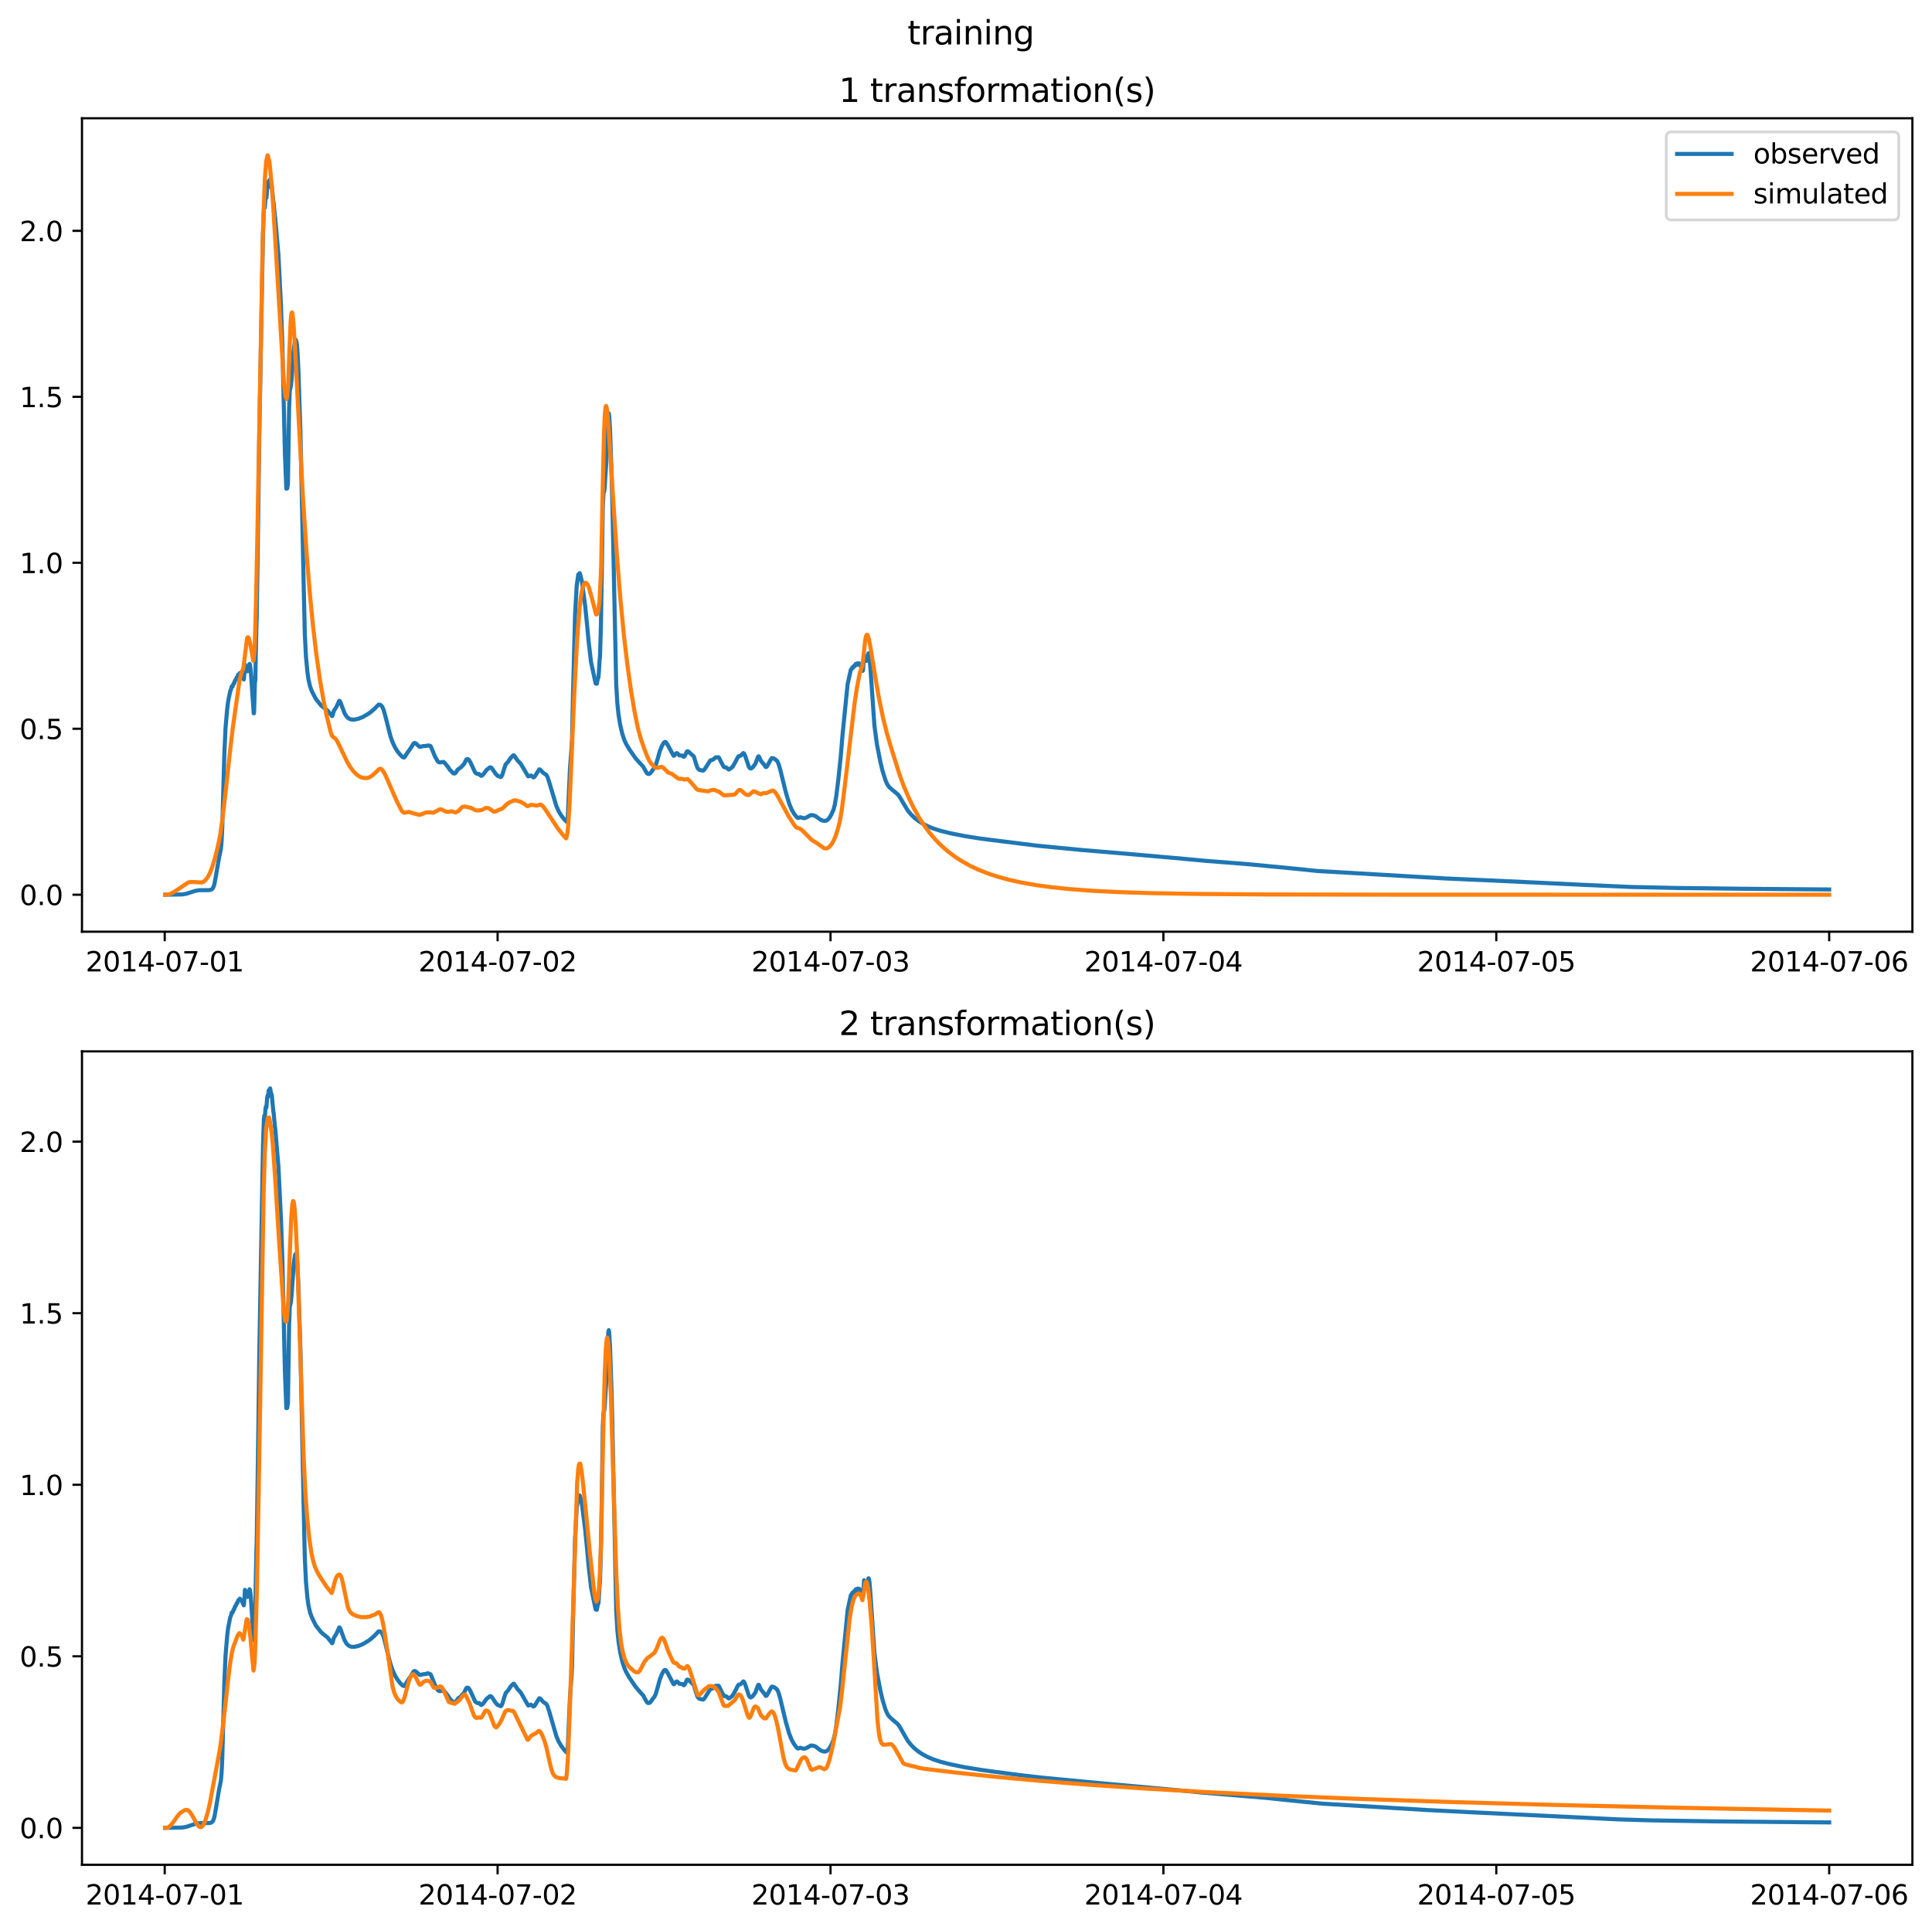 <?xml version="1.0" encoding="utf-8" standalone="no"?>
<!DOCTYPE svg PUBLIC "-//W3C//DTD SVG 1.1//EN"
  "http://www.w3.org/Graphics/SVG/1.1/DTD/svg11.dtd">
<svg xmlns:xlink="http://www.w3.org/1999/xlink" width="709.427pt" height="708.798pt" viewBox="0 0 709.427 708.798" xmlns="http://www.w3.org/2000/svg" version="1.1">
 <defs>
  <style type="text/css">*{stroke-linejoin: round; stroke-linecap: butt}</style>
 </defs>
 <g id="figure_1">
  <g id="patch_1">
   <path d="M 0 708.798 
L 709.427 708.798 
L 709.427 0 
L 0 0 
z
" style="fill: #ffffff"/>
  </g>
  <g id="axes_1">
   <g id="patch_2">
    <path d="M 30.103 342.2 
L 702.227 342.2 
L 702.227 43.44 
L 30.103 43.44 
z
" style="fill: #ffffff"/>
   </g>
   <g id="matplotlib.axis_1">
    <g id="xtick_1">
     <g id="line2d_1">
      <defs>
       <path id="m35c6ee88af" d="M 0 0 
L 0 3.5 
" style="stroke: #000000; stroke-width: 0.8"/>
      </defs>
      <g>
       <use xlink:href="#m35c6ee88af" x="60.484" y="342.2" style="stroke: #000000; stroke-width: 0.8"/>
      </g>
     </g>
     <g id="text_1">
      <!-- 2014-07-01 -->
      <g transform="translate(31.427 356.798) scale(0.1 -0.1)">
       <defs>
        <path id="DejaVuSans-32" d="M 1228 531 
L 3431 531 
L 3431 0 
L 469 0 
L 469 531 
Q 828 903 1448 1529 
Q 2069 2156 2228 2338 
Q 2531 2678 2651 2914 
Q 2772 3150 2772 3378 
Q 2772 3750 2511 3984 
Q 2250 4219 1831 4219 
Q 1534 4219 1204 4116 
Q 875 4013 500 3803 
L 500 4441 
Q 881 4594 1212 4672 
Q 1544 4750 1819 4750 
Q 2544 4750 2975 4387 
Q 3406 4025 3406 3419 
Q 3406 3131 3298 2873 
Q 3191 2616 2906 2266 
Q 2828 2175 2409 1742 
Q 1991 1309 1228 531 
z
" transform="scale(0.016)"/>
        <path id="DejaVuSans-30" d="M 2034 4250 
Q 1547 4250 1301 3770 
Q 1056 3291 1056 2328 
Q 1056 1369 1301 889 
Q 1547 409 2034 409 
Q 2525 409 2770 889 
Q 3016 1369 3016 2328 
Q 3016 3291 2770 3770 
Q 2525 4250 2034 4250 
z
M 2034 4750 
Q 2819 4750 3233 4129 
Q 3647 3509 3647 2328 
Q 3647 1150 3233 529 
Q 2819 -91 2034 -91 
Q 1250 -91 836 529 
Q 422 1150 422 2328 
Q 422 3509 836 4129 
Q 1250 4750 2034 4750 
z
" transform="scale(0.016)"/>
        <path id="DejaVuSans-31" d="M 794 531 
L 1825 531 
L 1825 4091 
L 703 3866 
L 703 4441 
L 1819 4666 
L 2450 4666 
L 2450 531 
L 3481 531 
L 3481 0 
L 794 0 
L 794 531 
z
" transform="scale(0.016)"/>
        <path id="DejaVuSans-34" d="M 2419 4116 
L 825 1625 
L 2419 1625 
L 2419 4116 
z
M 2253 4666 
L 3047 4666 
L 3047 1625 
L 3713 1625 
L 3713 1100 
L 3047 1100 
L 3047 0 
L 2419 0 
L 2419 1100 
L 313 1100 
L 313 1709 
L 2253 4666 
z
" transform="scale(0.016)"/>
        <path id="DejaVuSans-2d" d="M 313 2009 
L 1997 2009 
L 1997 1497 
L 313 1497 
L 313 2009 
z
" transform="scale(0.016)"/>
        <path id="DejaVuSans-37" d="M 525 4666 
L 3525 4666 
L 3525 4397 
L 1831 0 
L 1172 0 
L 2766 4134 
L 525 4134 
L 525 4666 
z
" transform="scale(0.016)"/>
       </defs>
       <use xlink:href="#DejaVuSans-32"/>
       <use xlink:href="#DejaVuSans-30" x="63.623"/>
       <use xlink:href="#DejaVuSans-31" x="127.246"/>
       <use xlink:href="#DejaVuSans-34" x="190.869"/>
       <use xlink:href="#DejaVuSans-2d" x="254.492"/>
       <use xlink:href="#DejaVuSans-30" x="290.576"/>
       <use xlink:href="#DejaVuSans-37" x="354.199"/>
       <use xlink:href="#DejaVuSans-2d" x="417.822"/>
       <use xlink:href="#DejaVuSans-30" x="453.906"/>
       <use xlink:href="#DejaVuSans-31" x="517.529"/>
      </g>
     </g>
    </g>
    <g id="xtick_2">
     <g id="line2d_2">
      <g>
       <use xlink:href="#m35c6ee88af" x="182.723" y="342.2" style="stroke: #000000; stroke-width: 0.8"/>
      </g>
     </g>
     <g id="text_2">
      <!-- 2014-07-02 -->
      <g transform="translate(153.665 356.798) scale(0.1 -0.1)">
       <use xlink:href="#DejaVuSans-32"/>
       <use xlink:href="#DejaVuSans-30" x="63.623"/>
       <use xlink:href="#DejaVuSans-31" x="127.246"/>
       <use xlink:href="#DejaVuSans-34" x="190.869"/>
       <use xlink:href="#DejaVuSans-2d" x="254.492"/>
       <use xlink:href="#DejaVuSans-30" x="290.576"/>
       <use xlink:href="#DejaVuSans-37" x="354.199"/>
       <use xlink:href="#DejaVuSans-2d" x="417.822"/>
       <use xlink:href="#DejaVuSans-30" x="453.906"/>
       <use xlink:href="#DejaVuSans-32" x="517.529"/>
      </g>
     </g>
    </g>
    <g id="xtick_3">
     <g id="line2d_3">
      <g>
       <use xlink:href="#m35c6ee88af" x="304.961" y="342.2" style="stroke: #000000; stroke-width: 0.8"/>
      </g>
     </g>
     <g id="text_3">
      <!-- 2014-07-03 -->
      <g transform="translate(275.903 356.798) scale(0.1 -0.1)">
       <defs>
        <path id="DejaVuSans-33" d="M 2597 2516 
Q 3050 2419 3304 2112 
Q 3559 1806 3559 1356 
Q 3559 666 3084 287 
Q 2609 -91 1734 -91 
Q 1441 -91 1130 -33 
Q 819 25 488 141 
L 488 750 
Q 750 597 1062 519 
Q 1375 441 1716 441 
Q 2309 441 2620 675 
Q 2931 909 2931 1356 
Q 2931 1769 2642 2001 
Q 2353 2234 1838 2234 
L 1294 2234 
L 1294 2753 
L 1863 2753 
Q 2328 2753 2575 2939 
Q 2822 3125 2822 3475 
Q 2822 3834 2567 4026 
Q 2313 4219 1838 4219 
Q 1578 4219 1281 4162 
Q 984 4106 628 3988 
L 628 4550 
Q 988 4650 1302 4700 
Q 1616 4750 1894 4750 
Q 2613 4750 3031 4423 
Q 3450 4097 3450 3541 
Q 3450 3153 3228 2886 
Q 3006 2619 2597 2516 
z
" transform="scale(0.016)"/>
       </defs>
       <use xlink:href="#DejaVuSans-32"/>
       <use xlink:href="#DejaVuSans-30" x="63.623"/>
       <use xlink:href="#DejaVuSans-31" x="127.246"/>
       <use xlink:href="#DejaVuSans-34" x="190.869"/>
       <use xlink:href="#DejaVuSans-2d" x="254.492"/>
       <use xlink:href="#DejaVuSans-30" x="290.576"/>
       <use xlink:href="#DejaVuSans-37" x="354.199"/>
       <use xlink:href="#DejaVuSans-2d" x="417.822"/>
       <use xlink:href="#DejaVuSans-30" x="453.906"/>
       <use xlink:href="#DejaVuSans-33" x="517.529"/>
      </g>
     </g>
    </g>
    <g id="xtick_4">
     <g id="line2d_4">
      <g>
       <use xlink:href="#m35c6ee88af" x="427.199" y="342.2" style="stroke: #000000; stroke-width: 0.8"/>
      </g>
     </g>
     <g id="text_4">
      <!-- 2014-07-04 -->
      <g transform="translate(398.141 356.798) scale(0.1 -0.1)">
       <use xlink:href="#DejaVuSans-32"/>
       <use xlink:href="#DejaVuSans-30" x="63.623"/>
       <use xlink:href="#DejaVuSans-31" x="127.246"/>
       <use xlink:href="#DejaVuSans-34" x="190.869"/>
       <use xlink:href="#DejaVuSans-2d" x="254.492"/>
       <use xlink:href="#DejaVuSans-30" x="290.576"/>
       <use xlink:href="#DejaVuSans-37" x="354.199"/>
       <use xlink:href="#DejaVuSans-2d" x="417.822"/>
       <use xlink:href="#DejaVuSans-30" x="453.906"/>
       <use xlink:href="#DejaVuSans-34" x="517.529"/>
      </g>
     </g>
    </g>
    <g id="xtick_5">
     <g id="line2d_5">
      <g>
       <use xlink:href="#m35c6ee88af" x="549.437" y="342.2" style="stroke: #000000; stroke-width: 0.8"/>
      </g>
     </g>
     <g id="text_5">
      <!-- 2014-07-05 -->
      <g transform="translate(520.38 356.798) scale(0.1 -0.1)">
       <defs>
        <path id="DejaVuSans-35" d="M 691 4666 
L 3169 4666 
L 3169 4134 
L 1269 4134 
L 1269 2991 
Q 1406 3038 1543 3061 
Q 1681 3084 1819 3084 
Q 2600 3084 3056 2656 
Q 3513 2228 3513 1497 
Q 3513 744 3044 326 
Q 2575 -91 1722 -91 
Q 1428 -91 1123 -41 
Q 819 9 494 109 
L 494 744 
Q 775 591 1075 516 
Q 1375 441 1709 441 
Q 2250 441 2565 725 
Q 2881 1009 2881 1497 
Q 2881 1984 2565 2268 
Q 2250 2553 1709 2553 
Q 1456 2553 1204 2497 
Q 953 2441 691 2322 
L 691 4666 
z
" transform="scale(0.016)"/>
       </defs>
       <use xlink:href="#DejaVuSans-32"/>
       <use xlink:href="#DejaVuSans-30" x="63.623"/>
       <use xlink:href="#DejaVuSans-31" x="127.246"/>
       <use xlink:href="#DejaVuSans-34" x="190.869"/>
       <use xlink:href="#DejaVuSans-2d" x="254.492"/>
       <use xlink:href="#DejaVuSans-30" x="290.576"/>
       <use xlink:href="#DejaVuSans-37" x="354.199"/>
       <use xlink:href="#DejaVuSans-2d" x="417.822"/>
       <use xlink:href="#DejaVuSans-30" x="453.906"/>
       <use xlink:href="#DejaVuSans-35" x="517.529"/>
      </g>
     </g>
    </g>
    <g id="xtick_6">
     <g id="line2d_6">
      <g>
       <use xlink:href="#m35c6ee88af" x="671.676" y="342.2" style="stroke: #000000; stroke-width: 0.8"/>
      </g>
     </g>
     <g id="text_6">
      <!-- 2014-07-06 -->
      <g transform="translate(642.618 356.798) scale(0.1 -0.1)">
       <defs>
        <path id="DejaVuSans-36" d="M 2113 2584 
Q 1688 2584 1439 2293 
Q 1191 2003 1191 1497 
Q 1191 994 1439 701 
Q 1688 409 2113 409 
Q 2538 409 2786 701 
Q 3034 994 3034 1497 
Q 3034 2003 2786 2293 
Q 2538 2584 2113 2584 
z
M 3366 4563 
L 3366 3988 
Q 3128 4100 2886 4159 
Q 2644 4219 2406 4219 
Q 1781 4219 1451 3797 
Q 1122 3375 1075 2522 
Q 1259 2794 1537 2939 
Q 1816 3084 2150 3084 
Q 2853 3084 3261 2657 
Q 3669 2231 3669 1497 
Q 3669 778 3244 343 
Q 2819 -91 2113 -91 
Q 1303 -91 875 529 
Q 447 1150 447 2328 
Q 447 3434 972 4092 
Q 1497 4750 2381 4750 
Q 2619 4750 2861 4703 
Q 3103 4656 3366 4563 
z
" transform="scale(0.016)"/>
       </defs>
       <use xlink:href="#DejaVuSans-32"/>
       <use xlink:href="#DejaVuSans-30" x="63.623"/>
       <use xlink:href="#DejaVuSans-31" x="127.246"/>
       <use xlink:href="#DejaVuSans-34" x="190.869"/>
       <use xlink:href="#DejaVuSans-2d" x="254.492"/>
       <use xlink:href="#DejaVuSans-30" x="290.576"/>
       <use xlink:href="#DejaVuSans-37" x="354.199"/>
       <use xlink:href="#DejaVuSans-2d" x="417.822"/>
       <use xlink:href="#DejaVuSans-30" x="453.906"/>
       <use xlink:href="#DejaVuSans-36" x="517.529"/>
      </g>
     </g>
    </g>
   </g>
   <g id="matplotlib.axis_2">
    <g id="ytick_1">
     <g id="line2d_7">
      <defs>
       <path id="ma7f4b26ae9" d="M 0 0 
L -3.5 0 
" style="stroke: #000000; stroke-width: 0.8"/>
      </defs>
      <g>
       <use xlink:href="#ma7f4b26ae9" x="30.103" y="328.619" style="stroke: #000000; stroke-width: 0.8"/>
      </g>
     </g>
     <g id="text_7">
      <!-- 0.0 -->
      <g transform="translate(7.2 332.419) scale(0.1 -0.1)">
       <defs>
        <path id="DejaVuSans-2e" d="M 684 794 
L 1344 794 
L 1344 0 
L 684 0 
L 684 794 
z
" transform="scale(0.016)"/>
       </defs>
       <use xlink:href="#DejaVuSans-30"/>
       <use xlink:href="#DejaVuSans-2e" x="63.623"/>
       <use xlink:href="#DejaVuSans-30" x="95.41"/>
      </g>
     </g>
    </g>
    <g id="ytick_2">
     <g id="line2d_8">
      <g>
       <use xlink:href="#ma7f4b26ae9" x="30.103" y="267.66" style="stroke: #000000; stroke-width: 0.8"/>
      </g>
     </g>
     <g id="text_8">
      <!-- 0.5 -->
      <g transform="translate(7.2 271.46) scale(0.1 -0.1)">
       <use xlink:href="#DejaVuSans-30"/>
       <use xlink:href="#DejaVuSans-2e" x="63.623"/>
       <use xlink:href="#DejaVuSans-35" x="95.41"/>
      </g>
     </g>
    </g>
    <g id="ytick_3">
     <g id="line2d_9">
      <g>
       <use xlink:href="#ma7f4b26ae9" x="30.103" y="206.701" style="stroke: #000000; stroke-width: 0.8"/>
      </g>
     </g>
     <g id="text_9">
      <!-- 1.0 -->
      <g transform="translate(7.2 210.5) scale(0.1 -0.1)">
       <use xlink:href="#DejaVuSans-31"/>
       <use xlink:href="#DejaVuSans-2e" x="63.623"/>
       <use xlink:href="#DejaVuSans-30" x="95.41"/>
      </g>
     </g>
    </g>
    <g id="ytick_4">
     <g id="line2d_10">
      <g>
       <use xlink:href="#ma7f4b26ae9" x="30.103" y="145.742" style="stroke: #000000; stroke-width: 0.8"/>
      </g>
     </g>
     <g id="text_10">
      <!-- 1.5 -->
      <g transform="translate(7.2 149.541) scale(0.1 -0.1)">
       <use xlink:href="#DejaVuSans-31"/>
       <use xlink:href="#DejaVuSans-2e" x="63.623"/>
       <use xlink:href="#DejaVuSans-35" x="95.41"/>
      </g>
     </g>
    </g>
    <g id="ytick_5">
     <g id="line2d_11">
      <g>
       <use xlink:href="#ma7f4b26ae9" x="30.103" y="84.783" style="stroke: #000000; stroke-width: 0.8"/>
      </g>
     </g>
     <g id="text_11">
      <!-- 2.0 -->
      <g transform="translate(7.2 88.582) scale(0.1 -0.1)">
       <use xlink:href="#DejaVuSans-32"/>
       <use xlink:href="#DejaVuSans-2e" x="63.623"/>
       <use xlink:href="#DejaVuSans-30" x="95.41"/>
      </g>
     </g>
    </g>
   </g>
   <g id="line2d_12">
    <path d="M 60.654 328.619 
L 66.936 328.515 
L 68.379 328.268 
L 69.907 327.777 
L 71.859 327.164 
L 73.218 326.962 
L 75.085 326.949 
L 76.953 326.917 
L 77.632 326.719 
L 78.056 326.371 
L 78.396 325.765 
L 78.735 324.686 
L 79.245 321.931 
L 80.433 315.05 
L 81.112 311.819 
L 81.367 309.065 
L 81.621 303.849 
L 81.961 291.459 
L 82.385 276.687 
L 82.81 267.468 
L 83.404 260.592 
L 83.744 257.807 
L 83.998 256.419 
L 84.168 255.69 
L 84.508 253.904 
L 84.762 253.363 
L 85.102 252.09 
L 85.357 252.214 
L 85.526 251.724 
L 85.781 251.077 
L 85.951 251.044 
L 86.205 250.17 
L 86.375 249.837 
L 86.545 249.795 
L 86.969 248.739 
L 87.054 248.783 
L 87.139 248.756 
L 87.309 248.243 
L 87.479 247.747 
L 87.818 247.691 
L 88.073 247.181 
L 88.243 247.396 
L 88.497 247.777 
L 88.752 247.816 
L 89.176 248.862 
L 89.516 249.556 
L 89.601 249.101 
L 89.94 244.056 
L 90.025 244.171 
L 90.45 245.743 
L 90.789 246.562 
L 90.874 246.561 
L 91.044 246.167 
L 91.638 243.827 
L 91.808 244.162 
L 92.063 246.153 
L 92.572 253.544 
L 93.166 261.985 
L 93.251 261.963 
L 93.336 260.401 
L 93.591 250.865 
L 93.76 249.699 
L 93.93 240.383 
L 94.185 228.852 
L 94.27 226.966 
L 94.864 186.99 
L 95.203 160.473 
L 96.562 86.28 
L 96.901 76.771 
L 97.071 75.521 
L 97.241 76.308 
L 97.495 72.945 
L 97.665 72.278 
L 97.75 72.369 
L 97.835 72.664 
L 98.09 69.203 
L 98.259 68.426 
L 98.344 68.494 
L 98.429 68.824 
L 98.684 66.494 
L 98.854 66.438 
L 99.023 67.242 
L 99.193 65.848 
L 99.533 67.648 
L 99.618 68.437 
L 99.703 68.288 
L 99.787 68.067 
L 100.212 72.513 
L 100.382 74.172 
L 100.467 74.431 
L 100.976 79.733 
L 101.061 80.041 
L 102.249 93.751 
L 103.183 112.536 
L 103.692 126.927 
L 104.626 166.708 
L 104.796 170.913 
L 105.135 179.481 
L 105.22 179.106 
L 105.305 177.945 
L 105.475 179.385 
L 105.73 177.682 
L 106.154 150.21 
L 106.409 143.531 
L 106.663 142.445 
L 106.833 141.719 
L 107.088 139.124 
L 107.852 128.247 
L 108.361 124.962 
L 108.531 124.712 
L 108.701 124.961 
L 108.955 126.024 
L 109.21 128.633 
L 109.549 135.249 
L 110.313 158.594 
L 111.502 214.549 
L 111.926 232.781 
L 112.351 241.16 
L 112.86 246.626 
L 113.285 249.659 
L 113.879 252.178 
L 114.558 253.959 
L 116.001 256.753 
L 117.868 259.059 
L 119.057 260.049 
L 120.245 260.954 
L 121.009 261.868 
L 121.943 263.028 
L 122.113 262.84 
L 122.368 261.91 
L 122.622 261.027 
L 123.471 259.74 
L 124.575 257.388 
L 124.744 257.462 
L 124.999 257.881 
L 125.593 259.507 
L 126.527 261.947 
L 127.206 263.099 
L 127.8 263.698 
L 128.564 264.149 
L 129.243 264.292 
L 130.177 264.289 
L 131.535 264.007 
L 133.148 263.378 
L 135.101 262.257 
L 135.95 261.657 
L 136.544 261.194 
L 136.968 260.778 
L 137.308 260.547 
L 137.647 260.2 
L 139.006 258.815 
L 139.515 258.812 
L 139.939 259.059 
L 140.364 259.592 
L 140.873 260.772 
L 141.467 262.872 
L 143.42 270.568 
L 144.184 272.686 
L 145.033 274.473 
L 145.966 275.978 
L 146.985 277.24 
L 147.834 278.051 
L 148.343 278.221 
L 148.598 278.048 
L 149.022 277.356 
L 149.701 276.312 
L 150.72 274.901 
L 151.908 273.013 
L 152.333 272.894 
L 152.672 273.044 
L 153.521 273.796 
L 154.031 274.259 
L 154.455 274.299 
L 155.219 274.049 
L 155.728 273.992 
L 156.238 273.992 
L 157.426 273.788 
L 158.105 274.052 
L 158.445 274.746 
L 159.718 277.863 
L 160.143 278.562 
L 160.737 279.657 
L 161.161 279.968 
L 161.501 280.034 
L 162.859 279.844 
L 163.199 280.089 
L 164.387 281.542 
L 165.321 282.902 
L 165.66 283.187 
L 166.424 284.013 
L 166.849 284.118 
L 167.188 283.976 
L 167.528 283.518 
L 168.037 282.691 
L 169.48 281.632 
L 169.905 281.093 
L 170.414 280.599 
L 170.754 279.879 
L 171.263 278.932 
L 171.602 278.793 
L 171.942 278.871 
L 172.281 279.21 
L 172.791 280.121 
L 174.489 283.762 
L 175.168 284.241 
L 175.507 284.281 
L 175.932 284.253 
L 176.356 284.742 
L 176.696 284.961 
L 177.035 284.822 
L 177.375 284.532 
L 178.733 282.701 
L 179.157 282.421 
L 179.836 281.868 
L 180.176 281.844 
L 180.516 282.061 
L 181.025 282.764 
L 181.959 284.151 
L 182.723 284.948 
L 183.911 285.404 
L 184.166 285.118 
L 184.505 284.382 
L 185.184 282.156 
L 185.694 280.757 
L 186.118 280.229 
L 186.543 279.816 
L 187.561 278.316 
L 188.41 277.481 
L 188.665 277.39 
L 188.919 277.669 
L 190.108 279.381 
L 191.211 280.514 
L 193.928 285.126 
L 194.267 285.095 
L 194.947 284.829 
L 195.88 285.524 
L 196.22 285.341 
L 196.559 284.87 
L 198.002 282.583 
L 198.342 282.649 
L 198.682 282.998 
L 199.446 283.86 
L 200.634 284.609 
L 201.058 285.442 
L 201.653 287.22 
L 204.284 296.006 
L 205.133 297.949 
L 206.067 299.492 
L 207.17 300.919 
L 208.104 301.838 
L 208.274 301.779 
L 208.359 301.526 
L 208.529 299.374 
L 208.953 289.705 
L 209.293 282.282 
L 209.547 278.843 
L 209.887 274.477 
L 210.057 271.379 
L 210.396 255.399 
L 211.16 225.859 
L 211.754 215.234 
L 212.348 210.987 
L 212.773 210.874 
L 212.858 210.508 
L 213.028 210.937 
L 213.707 213.672 
L 214.895 222.824 
L 215.574 229.553 
L 216.168 235.827 
L 217.017 243.095 
L 218.715 251.033 
L 218.885 251.015 
L 219.139 251.156 
L 219.309 250.243 
L 219.564 249.025 
L 219.649 249.021 
L 219.734 248.852 
L 219.903 246.899 
L 220.158 242.68 
L 220.328 240.981 
L 220.667 229.191 
L 221.007 209.465 
L 221.347 186.093 
L 221.601 181.217 
L 221.771 180.518 
L 221.856 180.521 
L 222.026 179.068 
L 222.62 170.042 
L 223.384 152.297 
L 223.554 151.785 
L 223.723 152.987 
L 223.978 157.273 
L 224.487 171.243 
L 224.827 183.599 
L 226.27 251.421 
L 226.694 258.368 
L 227.119 262.445 
L 227.713 266.152 
L 228.477 269.408 
L 229.241 271.751 
L 229.92 273.23 
L 231.024 275.124 
L 233.401 278.532 
L 234.844 280.153 
L 236.202 281.6 
L 236.796 282.694 
L 237.475 283.892 
L 237.9 284.232 
L 238.324 284.27 
L 238.664 284.113 
L 239.088 283.616 
L 239.767 282.672 
L 240.361 281.937 
L 240.786 281.042 
L 241.55 278.539 
L 242.229 276.029 
L 242.993 274.12 
L 243.757 272.771 
L 244.096 272.504 
L 244.351 272.533 
L 244.691 272.815 
L 245.2 273.654 
L 247.322 277.553 
L 247.492 277.585 
L 247.747 277.326 
L 248.256 276.712 
L 248.596 276.601 
L 248.85 276.808 
L 249.444 277.447 
L 250.548 277.515 
L 251.057 277.953 
L 251.227 277.897 
L 251.567 277.446 
L 251.906 276.714 
L 252.246 276.003 
L 252.5 275.914 
L 252.84 276.064 
L 253.519 276.713 
L 254.283 277.395 
L 254.623 277.625 
L 254.877 278.123 
L 255.471 280.173 
L 256.066 281.93 
L 256.575 282.594 
L 256.915 282.786 
L 257.424 282.894 
L 258.103 283.054 
L 258.442 282.886 
L 258.867 282.336 
L 260.819 279.296 
L 261.838 278.988 
L 262.772 278.162 
L 263.111 278.163 
L 263.451 278.182 
L 263.79 278.103 
L 264.045 278.351 
L 264.809 279.9 
L 265.743 281.648 
L 265.997 281.796 
L 266.592 281.838 
L 267.101 282.254 
L 267.61 282.654 
L 267.865 282.525 
L 268.374 282.134 
L 268.884 281.784 
L 269.308 281.141 
L 270.242 279.48 
L 270.666 278.604 
L 271.176 277.768 
L 271.94 277.58 
L 272.958 276.582 
L 273.213 276.773 
L 273.552 277.436 
L 274.316 279.653 
L 274.996 281.699 
L 275.335 282.124 
L 275.675 282.279 
L 276.184 282.02 
L 276.524 281.675 
L 277.372 280.526 
L 277.882 279.104 
L 278.391 277.876 
L 278.561 277.779 
L 278.731 277.921 
L 279.07 278.696 
L 279.495 279.57 
L 280.174 280.366 
L 280.428 280.65 
L 281.192 281.728 
L 281.447 281.674 
L 281.702 281.367 
L 283.145 278.75 
L 283.399 278.44 
L 283.739 278.451 
L 284.248 278.631 
L 285.012 279.141 
L 285.437 279.626 
L 285.861 280.516 
L 286.455 282.46 
L 287.389 286.284 
L 288.578 291.086 
L 289.766 295.066 
L 290.7 297.361 
L 291.549 298.814 
L 292.567 300.139 
L 292.992 300.428 
L 293.246 300.405 
L 293.841 300.147 
L 294.435 300.344 
L 295.114 300.499 
L 295.708 300.435 
L 296.387 300.105 
L 297.661 299.383 
L 298.255 299.378 
L 299.358 299.65 
L 300.037 300.158 
L 301.141 300.976 
L 301.99 301.38 
L 302.754 301.518 
L 303.348 301.424 
L 303.942 301.071 
L 304.536 300.413 
L 305.216 299.255 
L 306.064 297.347 
L 306.489 295.771 
L 306.998 292.934 
L 307.762 286.937 
L 308.696 278.032 
L 309.375 269.891 
L 311.243 251.284 
L 312.431 245.929 
L 312.771 245.685 
L 313.025 245.053 
L 313.28 245.235 
L 313.45 244.869 
L 313.619 244.529 
L 313.874 244.644 
L 314.044 244.223 
L 314.214 243.853 
L 314.383 244.071 
L 314.553 244.239 
L 314.893 243.603 
L 314.978 243.672 
L 315.147 243.877 
L 315.317 243.742 
L 315.487 243.644 
L 316.336 245.378 
L 316.76 246.397 
L 316.845 246.316 
L 317.015 244.501 
L 317.27 240.643 
L 317.355 240.724 
L 317.779 242.106 
L 318.119 242.739 
L 318.203 242.716 
L 318.373 242.27 
L 318.883 239.987 
L 318.967 239.955 
L 319.137 240.426 
L 319.307 241.614 
L 319.646 245.853 
L 321.09 266.542 
L 322.023 273.469 
L 323.297 279.95 
L 324.061 283.115 
L 325.164 286.631 
L 325.928 288.301 
L 326.607 289.174 
L 327.711 290.154 
L 329.663 291.755 
L 330.427 292.782 
L 331.616 294.831 
L 333.313 297.654 
L 334.502 299.102 
L 335.86 300.444 
L 337.388 301.616 
L 339.001 302.608 
L 340.529 303.398 
L 342.566 304.249 
L 345.452 305.168 
L 349.103 306.066 
L 354.026 307.042 
L 359.968 307.995 
L 380.766 310.6 
L 397.064 312.177 
L 410.307 313.282 
L 430.934 315.089 
L 443.158 316.213 
L 457.759 317.349 
L 473.803 318.882 
L 483.904 319.918 
L 493.072 320.434 
L 508.437 321.342 
L 530.592 322.635 
L 551.984 323.584 
L 580.506 324.945 
L 599.097 325.777 
L 616.074 326.145 
L 644.257 326.469 
L 671.676 326.687 
L 671.676 326.687 
" clip-path="url(#p81c0b11e39)" style="fill: none; stroke: #1f77b4; stroke-width: 1.5; stroke-linecap: square"/>
   </g>
   <g id="line2d_13">
    <path d="M 60.654 328.619 
L 61.843 328.516 
L 62.776 328.188 
L 63.88 327.611 
L 65.663 326.456 
L 69.058 324.138 
L 69.907 323.951 
L 71.01 323.95 
L 74.151 324.126 
L 74.83 323.785 
L 75.51 323.16 
L 76.358 322.026 
L 77.122 320.536 
L 77.886 318.567 
L 78.99 314.939 
L 80.009 310.857 
L 80.857 306.621 
L 81.706 300.562 
L 82.98 289.712 
L 84.508 275.547 
L 85.441 267.599 
L 87.988 249.71 
L 88.667 247.071 
L 89.092 246.071 
L 89.261 245.828 
L 89.431 244.948 
L 90.704 234.508 
L 90.959 234.049 
L 91.129 234.064 
L 91.384 234.489 
L 91.723 235.646 
L 92.317 238.711 
L 92.996 242.688 
L 93.081 242.52 
L 93.336 240.149 
L 93.591 236.16 
L 94.015 220.374 
L 94.524 195.643 
L 96.477 87.881 
L 97.241 65.826 
L 97.75 59.148 
L 98.259 57.02 
L 98.344 57.143 
L 98.939 59.427 
L 99.872 69.035 
L 100.297 75.377 
L 104.286 141.25 
L 104.796 145.34 
L 105.22 146.576 
L 105.39 145.645 
L 105.814 141.92 
L 106.239 129.474 
L 106.748 117.66 
L 107.003 115.219 
L 107.173 114.749 
L 107.258 114.807 
L 107.427 115.515 
L 107.767 118.833 
L 108.276 126.716 
L 109.549 151.519 
L 111.247 182.742 
L 112.521 202.295 
L 113.709 217.285 
L 114.897 229.598 
L 116.171 240.448 
L 117.444 249.383 
L 118.717 256.807 
L 119.991 263.041 
L 121.349 268.574 
L 121.858 270.175 
L 122.198 270.565 
L 123.216 271.329 
L 123.811 272.216 
L 124.744 274.097 
L 127.631 280.1 
L 128.649 281.794 
L 129.753 283.262 
L 131.111 284.589 
L 132.13 285.296 
L 132.978 285.623 
L 133.997 285.777 
L 134.846 285.743 
L 135.61 285.527 
L 136.459 285.029 
L 138.411 283.29 
L 139.09 282.545 
L 139.515 282.349 
L 139.854 282.389 
L 140.279 282.694 
L 140.788 283.356 
L 141.552 284.772 
L 142.91 287.876 
L 145.712 294.287 
L 147.409 297.613 
L 147.919 298.271 
L 148.428 298.502 
L 148.937 298.418 
L 150.126 298.183 
L 150.89 298.454 
L 152.078 298.806 
L 154.031 299.301 
L 154.71 299.104 
L 156.323 298.418 
L 156.917 298.394 
L 157.341 298.399 
L 158.105 298.346 
L 159.124 298.499 
L 159.803 298.13 
L 161.501 297.245 
L 162.01 297.261 
L 162.604 297.518 
L 163.793 298.148 
L 164.811 298.181 
L 165.66 297.967 
L 166.17 298.087 
L 167.188 298.415 
L 167.867 298.147 
L 168.546 297.65 
L 168.971 297.192 
L 169.65 296.476 
L 170.244 296.248 
L 170.754 296.248 
L 172.451 296.613 
L 173.045 296.737 
L 173.809 297.191 
L 174.828 297.66 
L 176.271 297.631 
L 177.035 297.425 
L 178.563 296.705 
L 179.327 296.813 
L 179.921 297.14 
L 181.28 298.103 
L 181.789 298.108 
L 182.383 297.867 
L 183.232 297.399 
L 184.166 297.128 
L 184.845 296.617 
L 186.203 295.277 
L 186.882 294.798 
L 188.071 294.27 
L 188.665 293.981 
L 189.344 293.982 
L 191.127 294.469 
L 191.721 294.805 
L 192.57 295.31 
L 193.673 296.102 
L 194.013 296.018 
L 194.947 295.607 
L 195.541 295.657 
L 197.238 295.887 
L 198.512 295.487 
L 199.021 295.784 
L 199.7 296.521 
L 200.804 298.132 
L 204.793 304.208 
L 206.831 306.813 
L 207.849 307.917 
L 208.019 307.649 
L 208.359 305.956 
L 208.613 303.566 
L 209.123 295.63 
L 209.887 278.095 
L 210.905 254.296 
L 211.924 234.857 
L 212.773 223.808 
L 213.282 219.25 
L 213.876 216.123 
L 214.471 214.5 
L 214.98 214.017 
L 215.489 214.286 
L 215.829 214.841 
L 216.253 215.786 
L 217.187 219.201 
L 218.885 225.673 
L 219.055 225.666 
L 219.479 225.251 
L 219.649 224.58 
L 220.158 220.545 
L 220.583 211.914 
L 220.752 207.713 
L 221.177 185.698 
L 221.771 159.445 
L 222.111 151.962 
L 222.365 149.483 
L 222.535 149.072 
L 222.62 149.154 
L 222.79 149.797 
L 223.044 151.784 
L 223.554 158.073 
L 224.827 178.3 
L 226.525 203.955 
L 227.798 219.903 
L 229.071 233.066 
L 230.345 243.958 
L 231.703 253.619 
L 233.061 261.693 
L 234.249 267.471 
L 235.183 270.955 
L 236.372 274.436 
L 237.645 277.795 
L 238.409 279.417 
L 239.173 280.484 
L 240.446 281.816 
L 241.125 282.061 
L 241.72 281.958 
L 242.738 281.62 
L 243.163 281.712 
L 243.672 282.081 
L 245.37 283.759 
L 246.728 284.213 
L 247.662 284.961 
L 248.596 285.624 
L 249.02 285.948 
L 249.529 286.074 
L 250.293 286.036 
L 251.397 286.342 
L 252.331 286.127 
L 252.755 286.329 
L 253.264 286.852 
L 254.368 288.117 
L 255.132 289.004 
L 255.896 289.885 
L 256.405 290.165 
L 259.97 290.652 
L 261.244 290.187 
L 262.008 290.083 
L 262.517 290.223 
L 263.366 290.561 
L 263.96 290.772 
L 264.724 291.299 
L 265.743 292.079 
L 266.167 292.116 
L 269.648 291.86 
L 270.157 291.447 
L 271.261 290.192 
L 271.77 290.145 
L 272.194 290.337 
L 272.788 290.889 
L 273.722 291.718 
L 274.571 292.027 
L 274.996 291.972 
L 275.42 291.656 
L 276.608 290.632 
L 277.033 290.664 
L 277.627 290.964 
L 279.325 291.742 
L 280.004 291.39 
L 280.428 291.29 
L 281.362 291.308 
L 283.06 290.599 
L 283.654 290.347 
L 284.079 290.457 
L 284.588 290.904 
L 285.267 291.868 
L 286.455 294.027 
L 289.511 299.669 
L 291.464 302.761 
L 292.313 303.86 
L 292.822 304.042 
L 293.671 304.325 
L 294.435 304.857 
L 295.538 305.933 
L 298.085 308.527 
L 299.868 309.59 
L 302.584 311.533 
L 303.348 311.631 
L 303.942 311.453 
L 304.621 310.933 
L 305.47 309.883 
L 305.98 308.995 
L 306.744 307.272 
L 307.508 305.011 
L 308.356 301.833 
L 309.036 297.911 
L 309.884 291.372 
L 313.874 257.764 
L 314.723 252.26 
L 315.742 247.06 
L 316.251 245.488 
L 316.675 244.509 
L 316.93 242.342 
L 317.694 235.151 
L 318.034 233.582 
L 318.288 233.139 
L 318.458 233.16 
L 318.713 233.596 
L 319.052 234.769 
L 319.646 237.803 
L 321.174 247.3 
L 322.787 256.589 
L 324.23 263.576 
L 325.589 269.055 
L 327.032 274.002 
L 330.257 284.336 
L 331.87 288.752 
L 333.738 293.106 
L 335.605 296.936 
L 337.473 300.267 
L 339.425 303.287 
L 341.463 306.018 
L 343.585 308.485 
L 345.792 310.709 
L 348.169 312.782 
L 350.63 314.637 
L 353.262 316.345 
L 356.148 317.95 
L 359.204 319.395 
L 362.6 320.75 
L 366.335 321.992 
L 370.409 323.109 
L 374.993 324.129 
L 380.171 325.046 
L 386.029 325.851 
L 392.82 326.553 
L 400.884 327.156 
L 410.646 327.652 
L 422.955 328.043 
L 439.423 328.331 
L 463.956 328.516 
L 510.134 328.604 
L 671.676 328.619 
L 671.676 328.619 
" clip-path="url(#p81c0b11e39)" style="fill: none; stroke: #ff7f0e; stroke-width: 1.5; stroke-linecap: square"/>
   </g>
   <g id="patch_3">
    <path d="M 30.103 342.2 
L 30.103 43.44 
" style="fill: none; stroke: #000000; stroke-width: 0.8; stroke-linejoin: miter; stroke-linecap: square"/>
   </g>
   <g id="patch_4">
    <path d="M 702.227 342.2 
L 702.227 43.44 
" style="fill: none; stroke: #000000; stroke-width: 0.8; stroke-linejoin: miter; stroke-linecap: square"/>
   </g>
   <g id="patch_5">
    <path d="M 30.103 342.2 
L 702.227 342.2 
" style="fill: none; stroke: #000000; stroke-width: 0.8; stroke-linejoin: miter; stroke-linecap: square"/>
   </g>
   <g id="patch_6">
    <path d="M 30.103 43.44 
L 702.227 43.44 
" style="fill: none; stroke: #000000; stroke-width: 0.8; stroke-linejoin: miter; stroke-linecap: square"/>
   </g>
   <g id="text_12">
    <!-- 1 transformation(s) -->
    <g transform="translate(308.05 37.44) scale(0.12 -0.12)">
     <defs>
      <path id="DejaVuSans-20" transform="scale(0.016)"/>
      <path id="DejaVuSans-74" d="M 1172 4494 
L 1172 3500 
L 2356 3500 
L 2356 3053 
L 1172 3053 
L 1172 1153 
Q 1172 725 1289 603 
Q 1406 481 1766 481 
L 2356 481 
L 2356 0 
L 1766 0 
Q 1100 0 847 248 
Q 594 497 594 1153 
L 594 3053 
L 172 3053 
L 172 3500 
L 594 3500 
L 594 4494 
L 1172 4494 
z
" transform="scale(0.016)"/>
      <path id="DejaVuSans-72" d="M 2631 2963 
Q 2534 3019 2420 3045 
Q 2306 3072 2169 3072 
Q 1681 3072 1420 2755 
Q 1159 2438 1159 1844 
L 1159 0 
L 581 0 
L 581 3500 
L 1159 3500 
L 1159 2956 
Q 1341 3275 1631 3429 
Q 1922 3584 2338 3584 
Q 2397 3584 2469 3576 
Q 2541 3569 2628 3553 
L 2631 2963 
z
" transform="scale(0.016)"/>
      <path id="DejaVuSans-61" d="M 2194 1759 
Q 1497 1759 1228 1600 
Q 959 1441 959 1056 
Q 959 750 1161 570 
Q 1363 391 1709 391 
Q 2188 391 2477 730 
Q 2766 1069 2766 1631 
L 2766 1759 
L 2194 1759 
z
M 3341 1997 
L 3341 0 
L 2766 0 
L 2766 531 
Q 2569 213 2275 61 
Q 1981 -91 1556 -91 
Q 1019 -91 701 211 
Q 384 513 384 1019 
Q 384 1609 779 1909 
Q 1175 2209 1959 2209 
L 2766 2209 
L 2766 2266 
Q 2766 2663 2505 2880 
Q 2244 3097 1772 3097 
Q 1472 3097 1187 3025 
Q 903 2953 641 2809 
L 641 3341 
Q 956 3463 1253 3523 
Q 1550 3584 1831 3584 
Q 2591 3584 2966 3190 
Q 3341 2797 3341 1997 
z
" transform="scale(0.016)"/>
      <path id="DejaVuSans-6e" d="M 3513 2113 
L 3513 0 
L 2938 0 
L 2938 2094 
Q 2938 2591 2744 2837 
Q 2550 3084 2163 3084 
Q 1697 3084 1428 2787 
Q 1159 2491 1159 1978 
L 1159 0 
L 581 0 
L 581 3500 
L 1159 3500 
L 1159 2956 
Q 1366 3272 1645 3428 
Q 1925 3584 2291 3584 
Q 2894 3584 3203 3211 
Q 3513 2838 3513 2113 
z
" transform="scale(0.016)"/>
      <path id="DejaVuSans-73" d="M 2834 3397 
L 2834 2853 
Q 2591 2978 2328 3040 
Q 2066 3103 1784 3103 
Q 1356 3103 1142 2972 
Q 928 2841 928 2578 
Q 928 2378 1081 2264 
Q 1234 2150 1697 2047 
L 1894 2003 
Q 2506 1872 2764 1633 
Q 3022 1394 3022 966 
Q 3022 478 2636 193 
Q 2250 -91 1575 -91 
Q 1294 -91 989 -36 
Q 684 19 347 128 
L 347 722 
Q 666 556 975 473 
Q 1284 391 1588 391 
Q 1994 391 2212 530 
Q 2431 669 2431 922 
Q 2431 1156 2273 1281 
Q 2116 1406 1581 1522 
L 1381 1569 
Q 847 1681 609 1914 
Q 372 2147 372 2553 
Q 372 3047 722 3315 
Q 1072 3584 1716 3584 
Q 2034 3584 2315 3537 
Q 2597 3491 2834 3397 
z
" transform="scale(0.016)"/>
      <path id="DejaVuSans-66" d="M 2375 4863 
L 2375 4384 
L 1825 4384 
Q 1516 4384 1395 4259 
Q 1275 4134 1275 3809 
L 1275 3500 
L 2222 3500 
L 2222 3053 
L 1275 3053 
L 1275 0 
L 697 0 
L 697 3053 
L 147 3053 
L 147 3500 
L 697 3500 
L 697 3744 
Q 697 4328 969 4595 
Q 1241 4863 1831 4863 
L 2375 4863 
z
" transform="scale(0.016)"/>
      <path id="DejaVuSans-6f" d="M 1959 3097 
Q 1497 3097 1228 2736 
Q 959 2375 959 1747 
Q 959 1119 1226 758 
Q 1494 397 1959 397 
Q 2419 397 2687 759 
Q 2956 1122 2956 1747 
Q 2956 2369 2687 2733 
Q 2419 3097 1959 3097 
z
M 1959 3584 
Q 2709 3584 3137 3096 
Q 3566 2609 3566 1747 
Q 3566 888 3137 398 
Q 2709 -91 1959 -91 
Q 1206 -91 779 398 
Q 353 888 353 1747 
Q 353 2609 779 3096 
Q 1206 3584 1959 3584 
z
" transform="scale(0.016)"/>
      <path id="DejaVuSans-6d" d="M 3328 2828 
Q 3544 3216 3844 3400 
Q 4144 3584 4550 3584 
Q 5097 3584 5394 3201 
Q 5691 2819 5691 2113 
L 5691 0 
L 5113 0 
L 5113 2094 
Q 5113 2597 4934 2840 
Q 4756 3084 4391 3084 
Q 3944 3084 3684 2787 
Q 3425 2491 3425 1978 
L 3425 0 
L 2847 0 
L 2847 2094 
Q 2847 2600 2669 2842 
Q 2491 3084 2119 3084 
Q 1678 3084 1418 2786 
Q 1159 2488 1159 1978 
L 1159 0 
L 581 0 
L 581 3500 
L 1159 3500 
L 1159 2956 
Q 1356 3278 1631 3431 
Q 1906 3584 2284 3584 
Q 2666 3584 2933 3390 
Q 3200 3197 3328 2828 
z
" transform="scale(0.016)"/>
      <path id="DejaVuSans-69" d="M 603 3500 
L 1178 3500 
L 1178 0 
L 603 0 
L 603 3500 
z
M 603 4863 
L 1178 4863 
L 1178 4134 
L 603 4134 
L 603 4863 
z
" transform="scale(0.016)"/>
      <path id="DejaVuSans-28" d="M 1984 4856 
Q 1566 4138 1362 3434 
Q 1159 2731 1159 2009 
Q 1159 1288 1364 580 
Q 1569 -128 1984 -844 
L 1484 -844 
Q 1016 -109 783 600 
Q 550 1309 550 2009 
Q 550 2706 781 3412 
Q 1013 4119 1484 4856 
L 1984 4856 
z
" transform="scale(0.016)"/>
      <path id="DejaVuSans-29" d="M 513 4856 
L 1013 4856 
Q 1481 4119 1714 3412 
Q 1947 2706 1947 2009 
Q 1947 1309 1714 600 
Q 1481 -109 1013 -844 
L 513 -844 
Q 928 -128 1133 580 
Q 1338 1288 1338 2009 
Q 1338 2731 1133 3434 
Q 928 4138 513 4856 
z
" transform="scale(0.016)"/>
     </defs>
     <use xlink:href="#DejaVuSans-31"/>
     <use xlink:href="#DejaVuSans-20" x="63.623"/>
     <use xlink:href="#DejaVuSans-74" x="95.41"/>
     <use xlink:href="#DejaVuSans-72" x="134.619"/>
     <use xlink:href="#DejaVuSans-61" x="175.732"/>
     <use xlink:href="#DejaVuSans-6e" x="237.012"/>
     <use xlink:href="#DejaVuSans-73" x="300.391"/>
     <use xlink:href="#DejaVuSans-66" x="352.49"/>
     <use xlink:href="#DejaVuSans-6f" x="387.695"/>
     <use xlink:href="#DejaVuSans-72" x="448.877"/>
     <use xlink:href="#DejaVuSans-6d" x="488.24"/>
     <use xlink:href="#DejaVuSans-61" x="585.652"/>
     <use xlink:href="#DejaVuSans-74" x="646.932"/>
     <use xlink:href="#DejaVuSans-69" x="686.141"/>
     <use xlink:href="#DejaVuSans-6f" x="713.924"/>
     <use xlink:href="#DejaVuSans-6e" x="775.105"/>
     <use xlink:href="#DejaVuSans-28" x="838.484"/>
     <use xlink:href="#DejaVuSans-73" x="877.498"/>
     <use xlink:href="#DejaVuSans-29" x="929.598"/>
    </g>
   </g>
   <g id="legend_1">
    <g id="patch_7">
     <path d="M 613.833 80.796 
L 695.227 80.796 
Q 697.227 80.796 697.227 78.796 
L 697.227 50.44 
Q 697.227 48.44 695.227 48.44 
L 613.833 48.44 
Q 611.833 48.44 611.833 50.44 
L 611.833 78.796 
Q 611.833 80.796 613.833 80.796 
z
" style="fill: #ffffff; opacity: 0.8; stroke: #cccccc; stroke-linejoin: miter"/>
    </g>
    <g id="line2d_14">
     <path d="M 615.833 56.538 
L 625.833 56.538 
L 635.833 56.538 
" style="fill: none; stroke: #1f77b4; stroke-width: 1.5; stroke-linecap: square"/>
    </g>
    <g id="text_13">
     <!-- observed -->
     <g transform="translate(643.833 60.038) scale(0.1 -0.1)">
      <defs>
       <path id="DejaVuSans-62" d="M 3116 1747 
Q 3116 2381 2855 2742 
Q 2594 3103 2138 3103 
Q 1681 3103 1420 2742 
Q 1159 2381 1159 1747 
Q 1159 1113 1420 752 
Q 1681 391 2138 391 
Q 2594 391 2855 752 
Q 3116 1113 3116 1747 
z
M 1159 2969 
Q 1341 3281 1617 3432 
Q 1894 3584 2278 3584 
Q 2916 3584 3314 3078 
Q 3713 2572 3713 1747 
Q 3713 922 3314 415 
Q 2916 -91 2278 -91 
Q 1894 -91 1617 61 
Q 1341 213 1159 525 
L 1159 0 
L 581 0 
L 581 4863 
L 1159 4863 
L 1159 2969 
z
" transform="scale(0.016)"/>
       <path id="DejaVuSans-65" d="M 3597 1894 
L 3597 1613 
L 953 1613 
Q 991 1019 1311 708 
Q 1631 397 2203 397 
Q 2534 397 2845 478 
Q 3156 559 3463 722 
L 3463 178 
Q 3153 47 2828 -22 
Q 2503 -91 2169 -91 
Q 1331 -91 842 396 
Q 353 884 353 1716 
Q 353 2575 817 3079 
Q 1281 3584 2069 3584 
Q 2775 3584 3186 3129 
Q 3597 2675 3597 1894 
z
M 3022 2063 
Q 3016 2534 2758 2815 
Q 2500 3097 2075 3097 
Q 1594 3097 1305 2825 
Q 1016 2553 972 2059 
L 3022 2063 
z
" transform="scale(0.016)"/>
       <path id="DejaVuSans-76" d="M 191 3500 
L 800 3500 
L 1894 563 
L 2988 3500 
L 3597 3500 
L 2284 0 
L 1503 0 
L 191 3500 
z
" transform="scale(0.016)"/>
       <path id="DejaVuSans-64" d="M 2906 2969 
L 2906 4863 
L 3481 4863 
L 3481 0 
L 2906 0 
L 2906 525 
Q 2725 213 2448 61 
Q 2172 -91 1784 -91 
Q 1150 -91 751 415 
Q 353 922 353 1747 
Q 353 2572 751 3078 
Q 1150 3584 1784 3584 
Q 2172 3584 2448 3432 
Q 2725 3281 2906 2969 
z
M 947 1747 
Q 947 1113 1208 752 
Q 1469 391 1925 391 
Q 2381 391 2643 752 
Q 2906 1113 2906 1747 
Q 2906 2381 2643 2742 
Q 2381 3103 1925 3103 
Q 1469 3103 1208 2742 
Q 947 2381 947 1747 
z
" transform="scale(0.016)"/>
      </defs>
      <use xlink:href="#DejaVuSans-6f"/>
      <use xlink:href="#DejaVuSans-62" x="61.182"/>
      <use xlink:href="#DejaVuSans-73" x="124.658"/>
      <use xlink:href="#DejaVuSans-65" x="176.758"/>
      <use xlink:href="#DejaVuSans-72" x="238.281"/>
      <use xlink:href="#DejaVuSans-76" x="279.395"/>
      <use xlink:href="#DejaVuSans-65" x="338.574"/>
      <use xlink:href="#DejaVuSans-64" x="400.098"/>
     </g>
    </g>
    <g id="line2d_15">
     <path d="M 615.833 71.217 
L 625.833 71.217 
L 635.833 71.217 
" style="fill: none; stroke: #ff7f0e; stroke-width: 1.5; stroke-linecap: square"/>
    </g>
    <g id="text_14">
     <!-- simulated -->
     <g transform="translate(643.833 74.717) scale(0.1 -0.1)">
      <defs>
       <path id="DejaVuSans-75" d="M 544 1381 
L 544 3500 
L 1119 3500 
L 1119 1403 
Q 1119 906 1312 657 
Q 1506 409 1894 409 
Q 2359 409 2629 706 
Q 2900 1003 2900 1516 
L 2900 3500 
L 3475 3500 
L 3475 0 
L 2900 0 
L 2900 538 
Q 2691 219 2414 64 
Q 2138 -91 1772 -91 
Q 1169 -91 856 284 
Q 544 659 544 1381 
z
M 1991 3584 
L 1991 3584 
z
" transform="scale(0.016)"/>
       <path id="DejaVuSans-6c" d="M 603 4863 
L 1178 4863 
L 1178 0 
L 603 0 
L 603 4863 
z
" transform="scale(0.016)"/>
      </defs>
      <use xlink:href="#DejaVuSans-73"/>
      <use xlink:href="#DejaVuSans-69" x="52.1"/>
      <use xlink:href="#DejaVuSans-6d" x="79.883"/>
      <use xlink:href="#DejaVuSans-75" x="177.295"/>
      <use xlink:href="#DejaVuSans-6c" x="240.674"/>
      <use xlink:href="#DejaVuSans-61" x="268.457"/>
      <use xlink:href="#DejaVuSans-74" x="329.736"/>
      <use xlink:href="#DejaVuSans-65" x="368.945"/>
      <use xlink:href="#DejaVuSans-64" x="430.469"/>
     </g>
    </g>
   </g>
  </g>
  <g id="axes_2">
   <g id="patch_8">
    <path d="M 30.103 684.92 
L 702.227 684.92 
L 702.227 386.16 
L 30.103 386.16 
z
" style="fill: #ffffff"/>
   </g>
   <g id="matplotlib.axis_3">
    <g id="xtick_7">
     <g id="line2d_16">
      <g>
       <use xlink:href="#m35c6ee88af" x="60.484" y="684.92" style="stroke: #000000; stroke-width: 0.8"/>
      </g>
     </g>
     <g id="text_15">
      <!-- 2014-07-01 -->
      <g transform="translate(31.427 699.518) scale(0.1 -0.1)">
       <use xlink:href="#DejaVuSans-32"/>
       <use xlink:href="#DejaVuSans-30" x="63.623"/>
       <use xlink:href="#DejaVuSans-31" x="127.246"/>
       <use xlink:href="#DejaVuSans-34" x="190.869"/>
       <use xlink:href="#DejaVuSans-2d" x="254.492"/>
       <use xlink:href="#DejaVuSans-30" x="290.576"/>
       <use xlink:href="#DejaVuSans-37" x="354.199"/>
       <use xlink:href="#DejaVuSans-2d" x="417.822"/>
       <use xlink:href="#DejaVuSans-30" x="453.906"/>
       <use xlink:href="#DejaVuSans-31" x="517.529"/>
      </g>
     </g>
    </g>
    <g id="xtick_8">
     <g id="line2d_17">
      <g>
       <use xlink:href="#m35c6ee88af" x="182.723" y="684.92" style="stroke: #000000; stroke-width: 0.8"/>
      </g>
     </g>
     <g id="text_16">
      <!-- 2014-07-02 -->
      <g transform="translate(153.665 699.518) scale(0.1 -0.1)">
       <use xlink:href="#DejaVuSans-32"/>
       <use xlink:href="#DejaVuSans-30" x="63.623"/>
       <use xlink:href="#DejaVuSans-31" x="127.246"/>
       <use xlink:href="#DejaVuSans-34" x="190.869"/>
       <use xlink:href="#DejaVuSans-2d" x="254.492"/>
       <use xlink:href="#DejaVuSans-30" x="290.576"/>
       <use xlink:href="#DejaVuSans-37" x="354.199"/>
       <use xlink:href="#DejaVuSans-2d" x="417.822"/>
       <use xlink:href="#DejaVuSans-30" x="453.906"/>
       <use xlink:href="#DejaVuSans-32" x="517.529"/>
      </g>
     </g>
    </g>
    <g id="xtick_9">
     <g id="line2d_18">
      <g>
       <use xlink:href="#m35c6ee88af" x="304.961" y="684.92" style="stroke: #000000; stroke-width: 0.8"/>
      </g>
     </g>
     <g id="text_17">
      <!-- 2014-07-03 -->
      <g transform="translate(275.903 699.518) scale(0.1 -0.1)">
       <use xlink:href="#DejaVuSans-32"/>
       <use xlink:href="#DejaVuSans-30" x="63.623"/>
       <use xlink:href="#DejaVuSans-31" x="127.246"/>
       <use xlink:href="#DejaVuSans-34" x="190.869"/>
       <use xlink:href="#DejaVuSans-2d" x="254.492"/>
       <use xlink:href="#DejaVuSans-30" x="290.576"/>
       <use xlink:href="#DejaVuSans-37" x="354.199"/>
       <use xlink:href="#DejaVuSans-2d" x="417.822"/>
       <use xlink:href="#DejaVuSans-30" x="453.906"/>
       <use xlink:href="#DejaVuSans-33" x="517.529"/>
      </g>
     </g>
    </g>
    <g id="xtick_10">
     <g id="line2d_19">
      <g>
       <use xlink:href="#m35c6ee88af" x="427.199" y="684.92" style="stroke: #000000; stroke-width: 0.8"/>
      </g>
     </g>
     <g id="text_18">
      <!-- 2014-07-04 -->
      <g transform="translate(398.141 699.518) scale(0.1 -0.1)">
       <use xlink:href="#DejaVuSans-32"/>
       <use xlink:href="#DejaVuSans-30" x="63.623"/>
       <use xlink:href="#DejaVuSans-31" x="127.246"/>
       <use xlink:href="#DejaVuSans-34" x="190.869"/>
       <use xlink:href="#DejaVuSans-2d" x="254.492"/>
       <use xlink:href="#DejaVuSans-30" x="290.576"/>
       <use xlink:href="#DejaVuSans-37" x="354.199"/>
       <use xlink:href="#DejaVuSans-2d" x="417.822"/>
       <use xlink:href="#DejaVuSans-30" x="453.906"/>
       <use xlink:href="#DejaVuSans-34" x="517.529"/>
      </g>
     </g>
    </g>
    <g id="xtick_11">
     <g id="line2d_20">
      <g>
       <use xlink:href="#m35c6ee88af" x="549.437" y="684.92" style="stroke: #000000; stroke-width: 0.8"/>
      </g>
     </g>
     <g id="text_19">
      <!-- 2014-07-05 -->
      <g transform="translate(520.38 699.518) scale(0.1 -0.1)">
       <use xlink:href="#DejaVuSans-32"/>
       <use xlink:href="#DejaVuSans-30" x="63.623"/>
       <use xlink:href="#DejaVuSans-31" x="127.246"/>
       <use xlink:href="#DejaVuSans-34" x="190.869"/>
       <use xlink:href="#DejaVuSans-2d" x="254.492"/>
       <use xlink:href="#DejaVuSans-30" x="290.576"/>
       <use xlink:href="#DejaVuSans-37" x="354.199"/>
       <use xlink:href="#DejaVuSans-2d" x="417.822"/>
       <use xlink:href="#DejaVuSans-30" x="453.906"/>
       <use xlink:href="#DejaVuSans-35" x="517.529"/>
      </g>
     </g>
    </g>
    <g id="xtick_12">
     <g id="line2d_21">
      <g>
       <use xlink:href="#m35c6ee88af" x="671.676" y="684.92" style="stroke: #000000; stroke-width: 0.8"/>
      </g>
     </g>
     <g id="text_20">
      <!-- 2014-07-06 -->
      <g transform="translate(642.618 699.518) scale(0.1 -0.1)">
       <use xlink:href="#DejaVuSans-32"/>
       <use xlink:href="#DejaVuSans-30" x="63.623"/>
       <use xlink:href="#DejaVuSans-31" x="127.246"/>
       <use xlink:href="#DejaVuSans-34" x="190.869"/>
       <use xlink:href="#DejaVuSans-2d" x="254.492"/>
       <use xlink:href="#DejaVuSans-30" x="290.576"/>
       <use xlink:href="#DejaVuSans-37" x="354.199"/>
       <use xlink:href="#DejaVuSans-2d" x="417.822"/>
       <use xlink:href="#DejaVuSans-30" x="453.906"/>
       <use xlink:href="#DejaVuSans-36" x="517.529"/>
      </g>
     </g>
    </g>
   </g>
   <g id="matplotlib.axis_4">
    <g id="ytick_6">
     <g id="line2d_22">
      <g>
       <use xlink:href="#ma7f4b26ae9" x="30.103" y="671.339" style="stroke: #000000; stroke-width: 0.8"/>
      </g>
     </g>
     <g id="text_21">
      <!-- 0.0 -->
      <g transform="translate(7.2 675.138) scale(0.1 -0.1)">
       <use xlink:href="#DejaVuSans-30"/>
       <use xlink:href="#DejaVuSans-2e" x="63.623"/>
       <use xlink:href="#DejaVuSans-30" x="95.41"/>
      </g>
     </g>
    </g>
    <g id="ytick_7">
     <g id="line2d_23">
      <g>
       <use xlink:href="#ma7f4b26ae9" x="30.103" y="608.332" style="stroke: #000000; stroke-width: 0.8"/>
      </g>
     </g>
     <g id="text_22">
      <!-- 0.5 -->
      <g transform="translate(7.2 612.131) scale(0.1 -0.1)">
       <use xlink:href="#DejaVuSans-30"/>
       <use xlink:href="#DejaVuSans-2e" x="63.623"/>
       <use xlink:href="#DejaVuSans-35" x="95.41"/>
      </g>
     </g>
    </g>
    <g id="ytick_8">
     <g id="line2d_24">
      <g>
       <use xlink:href="#ma7f4b26ae9" x="30.103" y="545.325" style="stroke: #000000; stroke-width: 0.8"/>
      </g>
     </g>
     <g id="text_23">
      <!-- 1.0 -->
      <g transform="translate(7.2 549.124) scale(0.1 -0.1)">
       <use xlink:href="#DejaVuSans-31"/>
       <use xlink:href="#DejaVuSans-2e" x="63.623"/>
       <use xlink:href="#DejaVuSans-30" x="95.41"/>
      </g>
     </g>
    </g>
    <g id="ytick_9">
     <g id="line2d_25">
      <g>
       <use xlink:href="#ma7f4b26ae9" x="30.103" y="482.318" style="stroke: #000000; stroke-width: 0.8"/>
      </g>
     </g>
     <g id="text_24">
      <!-- 1.5 -->
      <g transform="translate(7.2 486.117) scale(0.1 -0.1)">
       <use xlink:href="#DejaVuSans-31"/>
       <use xlink:href="#DejaVuSans-2e" x="63.623"/>
       <use xlink:href="#DejaVuSans-35" x="95.41"/>
      </g>
     </g>
    </g>
    <g id="ytick_10">
     <g id="line2d_26">
      <g>
       <use xlink:href="#ma7f4b26ae9" x="30.103" y="419.31" style="stroke: #000000; stroke-width: 0.8"/>
      </g>
     </g>
     <g id="text_25">
      <!-- 2.0 -->
      <g transform="translate(7.2 423.11) scale(0.1 -0.1)">
       <use xlink:href="#DejaVuSans-32"/>
       <use xlink:href="#DejaVuSans-2e" x="63.623"/>
       <use xlink:href="#DejaVuSans-30" x="95.41"/>
      </g>
     </g>
    </g>
   </g>
   <g id="line2d_27">
    <path d="M 60.654 671.339 
L 66.936 671.23 
L 68.379 670.975 
L 69.907 670.468 
L 71.859 669.835 
L 73.218 669.626 
L 75 669.61 
L 76.953 669.58 
L 77.632 669.375 
L 78.056 669.015 
L 78.396 668.388 
L 78.735 667.274 
L 79.245 664.425 
L 80.433 657.313 
L 81.112 653.974 
L 81.367 651.128 
L 81.621 645.736 
L 81.961 632.93 
L 82.385 617.661 
L 82.81 608.133 
L 83.404 601.026 
L 83.744 598.148 
L 83.998 596.713 
L 84.168 595.96 
L 84.508 594.114 
L 84.762 593.555 
L 85.102 592.239 
L 85.357 592.366 
L 85.526 591.86 
L 85.781 591.192 
L 85.951 591.157 
L 86.205 590.253 
L 86.375 589.909 
L 86.545 589.867 
L 86.969 588.775 
L 87.054 588.821 
L 87.139 588.793 
L 87.309 588.262 
L 87.479 587.749 
L 87.818 587.692 
L 88.073 587.165 
L 88.243 587.387 
L 88.497 587.78 
L 88.752 587.82 
L 89.176 588.902 
L 89.516 589.619 
L 89.601 589.149 
L 89.94 583.934 
L 90.025 584.054 
L 90.45 585.678 
L 90.789 586.525 
L 90.874 586.524 
L 91.044 586.117 
L 91.638 583.698 
L 91.808 584.044 
L 92.063 586.102 
L 92.572 593.741 
L 93.166 602.465 
L 93.251 602.443 
L 93.336 600.828 
L 93.591 590.972 
L 93.76 589.767 
L 93.93 580.138 
L 94.185 568.22 
L 94.27 566.27 
L 94.864 524.952 
L 95.203 497.544 
L 96.562 420.858 
L 96.901 411.03 
L 97.071 409.738 
L 97.241 410.551 
L 97.495 407.075 
L 97.665 406.385 
L 97.75 406.479 
L 97.835 406.784 
L 98.09 403.207 
L 98.259 402.404 
L 98.344 402.474 
L 98.429 402.816 
L 98.684 400.407 
L 98.854 400.349 
L 99.023 401.181 
L 99.193 399.74 
L 99.533 401.6 
L 99.618 402.415 
L 99.703 402.262 
L 99.787 402.033 
L 100.212 406.628 
L 100.382 408.343 
L 100.467 408.611 
L 100.976 414.091 
L 101.061 414.41 
L 102.249 428.58 
L 103.183 447.996 
L 103.692 462.871 
L 104.626 503.988 
L 104.796 508.335 
L 105.135 517.19 
L 105.22 516.803 
L 105.305 515.602 
L 105.475 517.091 
L 105.73 515.331 
L 106.154 486.936 
L 106.409 480.032 
L 106.663 478.91 
L 106.833 478.16 
L 107.088 475.477 
L 107.852 464.235 
L 108.361 460.84 
L 108.531 460.581 
L 108.701 460.839 
L 108.955 461.937 
L 109.21 464.633 
L 109.549 471.472 
L 110.313 495.601 
L 111.502 553.436 
L 111.926 572.281 
L 112.351 580.942 
L 112.86 586.591 
L 113.285 589.726 
L 113.879 592.329 
L 114.558 594.17 
L 116.001 597.058 
L 117.868 599.442 
L 119.057 600.465 
L 120.245 601.4 
L 121.009 602.345 
L 121.943 603.543 
L 122.113 603.349 
L 122.368 602.388 
L 122.622 601.475 
L 123.471 600.145 
L 124.575 597.715 
L 124.744 597.791 
L 124.999 598.223 
L 125.593 599.905 
L 126.527 602.426 
L 127.206 603.617 
L 127.8 604.237 
L 128.564 604.703 
L 129.243 604.85 
L 130.092 604.859 
L 131.535 604.556 
L 133.148 603.905 
L 135.101 602.747 
L 135.95 602.126 
L 136.544 601.648 
L 136.968 601.218 
L 137.308 600.98 
L 137.647 600.621 
L 139.006 599.19 
L 139.515 599.187 
L 139.854 599.372 
L 140.279 599.849 
L 140.703 600.735 
L 141.213 602.369 
L 141.977 605.649 
L 143.335 611.052 
L 144.184 613.527 
L 145.033 615.374 
L 145.966 616.929 
L 146.985 618.233 
L 147.834 619.071 
L 148.343 619.248 
L 148.598 619.069 
L 149.022 618.353 
L 149.701 617.274 
L 150.72 615.816 
L 151.908 613.865 
L 152.248 613.738 
L 152.588 613.842 
L 153.352 614.467 
L 154.031 615.153 
L 154.455 615.193 
L 155.134 614.958 
L 155.728 614.876 
L 156.238 614.876 
L 156.832 614.611 
L 157.171 614.577 
L 158.105 614.938 
L 158.445 615.656 
L 159.718 618.878 
L 160.143 619.6 
L 160.737 620.732 
L 161.161 621.053 
L 161.501 621.121 
L 162.859 620.925 
L 163.199 621.178 
L 164.387 622.68 
L 165.321 624.085 
L 165.66 624.38 
L 166.424 625.234 
L 166.764 625.346 
L 167.103 625.256 
L 167.358 625.007 
L 168.292 623.712 
L 169.226 623.136 
L 169.65 622.487 
L 170.074 622.086 
L 170.414 621.706 
L 170.754 620.961 
L 171.263 619.982 
L 171.602 619.839 
L 171.942 619.919 
L 172.281 620.269 
L 172.791 621.211 
L 174.489 624.974 
L 175.168 625.469 
L 175.507 625.511 
L 175.932 625.482 
L 176.356 625.987 
L 176.696 626.214 
L 177.035 626.07 
L 177.375 625.77 
L 178.733 623.878 
L 179.157 623.588 
L 179.836 623.017 
L 180.176 622.992 
L 180.516 623.216 
L 180.94 623.8 
L 182.128 625.591 
L 182.723 626.2 
L 183.911 626.671 
L 184.166 626.376 
L 184.505 625.615 
L 185.184 623.315 
L 185.694 621.869 
L 186.118 621.322 
L 186.543 620.896 
L 187.561 619.345 
L 188.41 618.482 
L 188.665 618.388 
L 188.919 618.677 
L 190.108 620.446 
L 191.211 621.617 
L 193.928 626.384 
L 194.267 626.353 
L 194.947 626.077 
L 195.88 626.796 
L 196.22 626.606 
L 196.559 626.119 
L 198.002 623.756 
L 198.342 623.824 
L 198.682 624.184 
L 199.446 625.075 
L 200.634 625.85 
L 201.058 626.71 
L 201.653 628.548 
L 204.284 637.629 
L 205.133 639.639 
L 206.067 641.233 
L 207.17 642.708 
L 208.104 643.658 
L 208.274 643.596 
L 208.359 643.336 
L 208.529 641.111 
L 208.953 631.117 
L 209.293 623.445 
L 209.547 619.89 
L 209.887 615.378 
L 210.057 612.175 
L 210.396 595.658 
L 211.16 565.126 
L 211.754 554.144 
L 212.348 549.754 
L 212.773 549.638 
L 212.858 549.259 
L 213.028 549.702 
L 213.707 552.53 
L 214.895 561.989 
L 215.574 568.945 
L 216.168 575.429 
L 217.017 582.942 
L 218.715 591.145 
L 218.885 591.127 
L 219.139 591.273 
L 219.309 590.329 
L 219.564 589.07 
L 219.649 589.067 
L 219.734 588.892 
L 219.903 586.873 
L 220.158 582.512 
L 220.328 580.756 
L 220.667 568.57 
L 221.007 548.181 
L 221.347 524.024 
L 221.601 518.985 
L 221.771 518.262 
L 221.856 518.265 
L 222.026 516.764 
L 222.62 507.434 
L 223.384 489.093 
L 223.554 488.564 
L 223.723 489.806 
L 223.978 494.236 
L 224.487 508.675 
L 224.827 521.446 
L 226.27 591.547 
L 226.694 598.727 
L 227.119 602.941 
L 227.713 606.773 
L 228.477 610.138 
L 229.241 612.56 
L 229.92 614.089 
L 231.024 616.046 
L 233.401 619.568 
L 234.844 621.244 
L 236.202 622.739 
L 236.796 623.871 
L 237.475 625.109 
L 237.9 625.46 
L 238.324 625.499 
L 238.664 625.338 
L 239.088 624.824 
L 239.767 623.847 
L 240.361 623.088 
L 240.786 622.163 
L 241.55 619.576 
L 242.229 616.981 
L 242.993 615.008 
L 243.757 613.614 
L 244.096 613.338 
L 244.351 613.368 
L 244.691 613.66 
L 245.2 614.527 
L 247.322 618.557 
L 247.492 618.589 
L 247.747 618.323 
L 248.256 617.688 
L 248.511 617.56 
L 248.765 617.694 
L 249.529 618.448 
L 250.548 618.518 
L 251.057 618.97 
L 251.227 618.912 
L 251.567 618.446 
L 251.906 617.69 
L 252.246 616.955 
L 252.5 616.863 
L 252.84 617.018 
L 253.519 617.688 
L 254.283 618.394 
L 254.623 618.631 
L 254.877 619.146 
L 255.471 621.265 
L 256.066 623.081 
L 256.575 623.767 
L 256.915 623.966 
L 257.424 624.077 
L 258.103 624.243 
L 258.442 624.069 
L 258.867 623.501 
L 260.819 620.358 
L 261.753 620.109 
L 262.432 619.42 
L 262.772 619.186 
L 263.111 619.188 
L 263.451 619.207 
L 263.79 619.125 
L 264.045 619.381 
L 264.809 620.983 
L 265.743 622.789 
L 265.997 622.943 
L 266.592 622.985 
L 267.101 623.416 
L 267.61 623.829 
L 267.865 623.695 
L 268.374 623.292 
L 268.884 622.93 
L 269.308 622.266 
L 270.242 620.548 
L 270.666 619.644 
L 271.176 618.779 
L 271.94 618.585 
L 272.958 617.554 
L 273.213 617.75 
L 273.552 618.436 
L 274.316 620.728 
L 274.996 622.842 
L 275.335 623.282 
L 275.675 623.442 
L 276.184 623.174 
L 276.524 622.817 
L 277.372 621.63 
L 277.797 620.422 
L 278.391 618.89 
L 278.561 618.79 
L 278.731 618.938 
L 279.07 619.739 
L 279.495 620.641 
L 280.174 621.464 
L 280.428 621.757 
L 281.192 622.872 
L 281.447 622.816 
L 281.702 622.499 
L 283.145 619.794 
L 283.399 619.474 
L 283.739 619.485 
L 284.248 619.671 
L 285.012 620.198 
L 285.437 620.7 
L 285.861 621.619 
L 286.455 623.629 
L 287.389 627.582 
L 288.578 632.544 
L 289.766 636.658 
L 290.7 639.03 
L 291.549 640.532 
L 292.567 641.902 
L 292.992 642.201 
L 293.246 642.177 
L 293.841 641.91 
L 294.35 642.08 
L 295.114 642.274 
L 295.708 642.208 
L 296.302 641.922 
L 297.745 641.105 
L 298.34 641.129 
L 299.358 641.396 
L 300.037 641.921 
L 301.141 642.766 
L 301.99 643.184 
L 302.754 643.327 
L 303.348 643.23 
L 303.942 642.865 
L 304.536 642.185 
L 305.216 640.988 
L 306.064 639.016 
L 306.489 637.387 
L 306.998 634.455 
L 307.762 628.256 
L 308.696 619.052 
L 309.375 610.637 
L 311.243 591.406 
L 312.431 585.87 
L 312.771 585.618 
L 313.025 584.965 
L 313.28 585.153 
L 313.45 584.774 
L 313.619 584.423 
L 313.874 584.542 
L 314.044 584.108 
L 314.214 583.724 
L 314.383 583.95 
L 314.553 584.123 
L 314.893 583.466 
L 314.978 583.537 
L 315.147 583.75 
L 315.317 583.61 
L 315.487 583.509 
L 316.251 585.032 
L 316.76 586.354 
L 316.845 586.27 
L 317.015 584.394 
L 317.27 580.407 
L 317.355 580.491 
L 317.779 581.919 
L 318.119 582.574 
L 318.203 582.55 
L 318.373 582.088 
L 318.883 579.729 
L 318.967 579.696 
L 319.137 580.182 
L 319.307 581.41 
L 319.646 585.792 
L 321.09 607.176 
L 322.023 614.336 
L 323.297 621.034 
L 324.061 624.306 
L 325.164 627.94 
L 325.928 629.666 
L 326.607 630.568 
L 327.711 631.581 
L 329.663 633.236 
L 330.427 634.298 
L 331.616 636.416 
L 333.313 639.333 
L 334.502 640.83 
L 335.86 642.217 
L 337.388 643.428 
L 339.001 644.453 
L 340.529 645.27 
L 342.566 646.15 
L 345.367 647.075 
L 348.933 647.989 
L 354.281 649.083 
L 360.393 650.075 
L 365.401 650.767 
L 374.484 651.964 
L 382.718 652.918 
L 407.166 655.222 
L 432.547 657.524 
L 441.8 658.412 
L 464.804 660.325 
L 473.039 661.187 
L 485.517 662.454 
L 523.886 664.791 
L 539.76 665.592 
L 581.525 667.599 
L 594.173 668.229 
L 606.567 668.6 
L 629.656 668.965 
L 664.8 669.289 
L 671.676 669.341 
L 671.676 669.341 
" clip-path="url(#p714549f99f)" style="fill: none; stroke: #1f77b4; stroke-width: 1.5; stroke-linecap: square"/>
   </g>
   <g id="line2d_28">
    <path d="M 60.654 671.339 
L 61.588 671.234 
L 62.182 670.887 
L 62.861 670.229 
L 63.625 669.26 
L 64.814 667.517 
L 66.002 666.042 
L 67.021 665.294 
L 68.124 664.771 
L 68.634 664.749 
L 69.143 664.977 
L 69.737 665.546 
L 70.501 666.652 
L 71.859 669.149 
L 72.708 670.479 
L 73.218 670.955 
L 73.642 671.092 
L 74.066 670.971 
L 74.576 670.423 
L 75 669.625 
L 75.51 668.31 
L 76.443 665.048 
L 77.207 661.553 
L 80.857 641.829 
L 82.131 631.678 
L 84.338 612.073 
L 85.187 606.802 
L 85.611 605.094 
L 87.224 600.757 
L 87.903 599.83 
L 88.073 599.908 
L 88.667 600.519 
L 89.346 602.259 
L 89.516 601.486 
L 90.535 594.942 
L 90.704 594.702 
L 90.874 594.785 
L 91.129 595.488 
L 91.468 597.36 
L 91.978 601.618 
L 92.657 609.264 
L 93.081 613.581 
L 93.251 612.795 
L 93.506 610.395 
L 93.76 604.464 
L 94.355 582.896 
L 95.119 540.574 
L 96.816 437.739 
L 97.241 423.589 
L 97.75 414.397 
L 98.344 410.546 
L 98.514 410.591 
L 98.769 410.401 
L 98.939 410.821 
L 99.703 415.717 
L 100.127 419.74 
L 100.976 431.978 
L 102.334 453.55 
L 104.202 481.554 
L 104.711 485.141 
L 104.966 485.32 
L 105.135 485.39 
L 105.22 485.17 
L 105.56 481.691 
L 105.814 478.198 
L 106.324 462.829 
L 106.918 447.757 
L 107.342 442.259 
L 107.597 441.13 
L 107.767 441.181 
L 107.937 441.805 
L 108.191 443.942 
L 108.616 450.109 
L 109.125 461.604 
L 109.889 484.985 
L 111.502 535.291 
L 112.181 548.934 
L 112.86 558.178 
L 113.624 565.44 
L 114.303 570.063 
L 114.982 573.278 
L 115.661 575.459 
L 116.51 577.368 
L 117.784 579.554 
L 119.906 582.753 
L 121.773 585.094 
L 121.943 584.736 
L 122.452 582.75 
L 123.132 580.238 
L 123.641 579.068 
L 124.065 578.524 
L 124.575 578.289 
L 124.829 578.427 
L 125.084 578.705 
L 125.423 579.52 
L 125.848 581.163 
L 127.715 590.17 
L 128.225 591.435 
L 128.734 592.217 
L 129.413 592.798 
L 130.262 593.251 
L 130.941 593.523 
L 132.724 593.959 
L 133.827 593.925 
L 134.167 593.979 
L 135.865 593.709 
L 136.289 593.532 
L 136.544 593.394 
L 136.883 593.232 
L 137.138 593.204 
L 137.562 593.047 
L 137.817 592.894 
L 138.751 592.223 
L 139.175 592.152 
L 139.43 592.375 
L 139.77 592.957 
L 140.194 594.265 
L 140.788 596.984 
L 141.552 601.739 
L 144.184 619.601 
L 144.778 621.691 
L 145.372 623.084 
L 146.051 624.118 
L 146.815 624.879 
L 147.494 625.288 
L 147.834 625.069 
L 148.004 624.888 
L 148.428 623.768 
L 148.852 622.256 
L 150.211 617.19 
L 150.89 615.653 
L 151.484 614.96 
L 151.908 614.96 
L 152.163 615.182 
L 152.927 616.544 
L 153.946 618.623 
L 154.2 618.798 
L 154.625 618.633 
L 154.964 618.271 
L 155.559 617.695 
L 156.068 617.423 
L 156.577 617.254 
L 157.002 617.33 
L 157.256 617.434 
L 157.766 617.46 
L 158.105 617.776 
L 158.699 618.906 
L 159.209 619.781 
L 159.718 619.976 
L 160.482 619.845 
L 161.586 619.38 
L 161.925 619.469 
L 162.35 619.856 
L 162.774 620.614 
L 164.811 625.101 
L 165.321 625.325 
L 166.679 625.683 
L 167.018 625.764 
L 168.886 624.279 
L 169.905 622.805 
L 170.584 622.344 
L 170.838 622.451 
L 171.093 622.779 
L 172.536 625.822 
L 173.385 628.33 
L 174.064 630.102 
L 174.489 630.699 
L 174.998 631 
L 175.762 630.764 
L 176.441 630.9 
L 176.865 630.699 
L 177.46 629.713 
L 178.139 628.436 
L 178.478 628.244 
L 178.988 628.321 
L 179.497 628.829 
L 179.921 629.608 
L 180.516 631.267 
L 181.534 633.914 
L 181.874 634.292 
L 182.213 634.463 
L 182.553 634.182 
L 183.487 632.982 
L 184.251 631.521 
L 185.439 628.755 
L 185.779 628.371 
L 186.203 628.166 
L 186.628 628.07 
L 187.052 628.126 
L 187.901 628.365 
L 188.24 628.347 
L 188.58 628.569 
L 188.919 629.132 
L 193.673 638.918 
L 193.843 638.987 
L 194.098 638.718 
L 195.031 637.509 
L 196.135 636.903 
L 196.984 636.465 
L 197.578 635.883 
L 197.918 635.745 
L 198.172 635.844 
L 198.512 636.225 
L 199.106 637.33 
L 199.955 639.447 
L 200.634 641.755 
L 201.483 645.645 
L 202.417 649.685 
L 203.011 651.319 
L 203.52 652.14 
L 204.029 652.595 
L 204.709 652.895 
L 205.812 653.1 
L 207.849 653.302 
L 207.934 653.076 
L 208.189 650.735 
L 208.613 644.273 
L 209.208 628.988 
L 211.924 544.647 
L 212.348 539.435 
L 212.603 537.866 
L 212.858 537.528 
L 213.028 537.593 
L 213.197 538.102 
L 213.622 540.813 
L 214.131 545.274 
L 215.065 554.484 
L 216.593 570.185 
L 218.206 584.858 
L 218.545 586.851 
L 218.97 588.283 
L 219.139 588.099 
L 219.564 587.152 
L 219.903 583.876 
L 220.243 578.864 
L 220.752 564.639 
L 221.431 529.499 
L 222.026 505.23 
L 222.45 495.402 
L 222.79 491.85 
L 222.959 491.331 
L 223.044 491.381 
L 223.214 492.072 
L 223.469 494.405 
L 223.808 499.985 
L 224.318 512.831 
L 225.251 544.176 
L 226.27 576.996 
L 226.864 590.056 
L 227.458 598.254 
L 228.053 603.28 
L 228.647 606.587 
L 229.326 609.136 
L 229.92 610.608 
L 230.599 611.715 
L 231.448 612.644 
L 232.976 613.92 
L 233.655 614.246 
L 234.249 614.246 
L 234.844 613.762 
L 235.438 612.69 
L 236.541 610.499 
L 237.645 609.048 
L 238.409 608.531 
L 238.664 608.336 
L 239.343 607.782 
L 240.361 607.03 
L 241.125 605.467 
L 242.399 602.207 
L 242.823 601.636 
L 243.163 601.509 
L 243.502 601.723 
L 243.842 602.247 
L 244.521 604.037 
L 245.455 606.697 
L 247.152 610.357 
L 247.577 610.736 
L 247.832 610.791 
L 248.256 610.849 
L 248.596 611.136 
L 249.36 612.081 
L 249.614 612.213 
L 250.208 612.342 
L 250.633 612.694 
L 250.887 612.821 
L 251.397 612.814 
L 252.331 611.943 
L 252.585 612.041 
L 252.84 612.353 
L 253.179 613.136 
L 255.132 619.133 
L 255.981 622.022 
L 256.32 622.623 
L 256.575 622.651 
L 256.915 622.445 
L 258.697 620.496 
L 259.122 620.19 
L 259.376 620.081 
L 260.225 619.359 
L 260.734 619.209 
L 261.498 619.322 
L 262.602 619.802 
L 263.875 621.494 
L 264.554 623.237 
L 265.658 626.273 
L 266.082 626.591 
L 267.356 626.516 
L 268.969 625.152 
L 269.733 624.532 
L 270.497 623.346 
L 271.006 622.487 
L 271.345 622.318 
L 271.77 622.5 
L 272.109 622.884 
L 272.534 623.71 
L 273.213 625.735 
L 274.571 630.128 
L 274.996 630.81 
L 275.165 630.947 
L 275.42 630.707 
L 275.844 629.847 
L 276.778 627.284 
L 277.203 626.801 
L 277.457 626.768 
L 278.306 627.344 
L 278.646 628.137 
L 279.155 629.436 
L 279.58 630.237 
L 280.683 631.14 
L 281.107 631.136 
L 281.277 631.1 
L 281.702 630.452 
L 282.381 629.549 
L 282.635 629.223 
L 283.06 628.736 
L 283.399 628.555 
L 283.654 628.633 
L 283.994 629.03 
L 284.418 629.921 
L 285.012 631.799 
L 285.691 634.744 
L 286.71 640.324 
L 287.729 645.678 
L 288.323 647.751 
L 288.832 648.839 
L 289.342 649.459 
L 289.936 649.828 
L 290.785 650.064 
L 292.228 650.234 
L 292.482 649.8 
L 294.095 646.331 
L 294.69 645.707 
L 295.199 645.434 
L 295.538 645.44 
L 295.878 645.679 
L 296.302 646.354 
L 296.981 648.018 
L 297.745 649.778 
L 298.085 650.005 
L 298.509 649.933 
L 300.801 649.03 
L 301.311 649.115 
L 302.075 649.548 
L 302.669 649.804 
L 303.093 649.655 
L 303.348 649.432 
L 303.857 648.549 
L 304.536 646.527 
L 305.81 641.177 
L 308.441 627.266 
L 309.205 621.13 
L 309.715 616.15 
L 312.007 594.488 
L 312.601 590.789 
L 313.025 588.975 
L 313.45 587.427 
L 313.704 586.884 
L 314.044 586.081 
L 314.808 585.502 
L 314.978 585.412 
L 315.317 585.224 
L 315.657 585.39 
L 315.827 585.52 
L 316.166 586.233 
L 316.506 587.238 
L 316.675 587.749 
L 316.845 587.053 
L 317.779 581.275 
L 318.034 580.897 
L 318.203 581.012 
L 318.458 581.745 
L 318.798 583.662 
L 319.307 588.053 
L 319.986 595.845 
L 320.665 606.301 
L 322.193 631.5 
L 322.702 636.315 
L 323.127 638.68 
L 323.551 639.994 
L 323.976 640.602 
L 324.315 640.783 
L 324.91 640.814 
L 327.117 640.567 
L 327.626 640.882 
L 328.22 641.539 
L 328.984 642.78 
L 331.616 647.547 
L 332.21 647.929 
L 333.059 648.191 
L 336.2 648.925 
L 337.643 649.364 
L 339.68 649.68 
L 351.225 651.07 
L 365.825 652.613 
L 382.039 654.097 
L 400.12 655.525 
L 420.323 656.893 
L 443.073 658.207 
L 468.794 659.464 
L 497.996 660.664 
L 531.356 661.807 
L 569.726 662.893 
L 614.122 663.922 
L 665.818 664.892 
L 671.676 664.989 
L 671.676 664.989 
" clip-path="url(#p714549f99f)" style="fill: none; stroke: #ff7f0e; stroke-width: 1.5; stroke-linecap: square"/>
   </g>
   <g id="patch_9">
    <path d="M 30.103 684.92 
L 30.103 386.16 
" style="fill: none; stroke: #000000; stroke-width: 0.8; stroke-linejoin: miter; stroke-linecap: square"/>
   </g>
   <g id="patch_10">
    <path d="M 702.227 684.92 
L 702.227 386.16 
" style="fill: none; stroke: #000000; stroke-width: 0.8; stroke-linejoin: miter; stroke-linecap: square"/>
   </g>
   <g id="patch_11">
    <path d="M 30.103 684.92 
L 702.227 684.92 
" style="fill: none; stroke: #000000; stroke-width: 0.8; stroke-linejoin: miter; stroke-linecap: square"/>
   </g>
   <g id="patch_12">
    <path d="M 30.103 386.16 
L 702.227 386.16 
" style="fill: none; stroke: #000000; stroke-width: 0.8; stroke-linejoin: miter; stroke-linecap: square"/>
   </g>
   <g id="text_26">
    <!-- 2 transformation(s) -->
    <g transform="translate(308.05 380.16) scale(0.12 -0.12)">
     <use xlink:href="#DejaVuSans-32"/>
     <use xlink:href="#DejaVuSans-20" x="63.623"/>
     <use xlink:href="#DejaVuSans-74" x="95.41"/>
     <use xlink:href="#DejaVuSans-72" x="134.619"/>
     <use xlink:href="#DejaVuSans-61" x="175.732"/>
     <use xlink:href="#DejaVuSans-6e" x="237.012"/>
     <use xlink:href="#DejaVuSans-73" x="300.391"/>
     <use xlink:href="#DejaVuSans-66" x="352.49"/>
     <use xlink:href="#DejaVuSans-6f" x="387.695"/>
     <use xlink:href="#DejaVuSans-72" x="448.877"/>
     <use xlink:href="#DejaVuSans-6d" x="488.24"/>
     <use xlink:href="#DejaVuSans-61" x="585.652"/>
     <use xlink:href="#DejaVuSans-74" x="646.932"/>
     <use xlink:href="#DejaVuSans-69" x="686.141"/>
     <use xlink:href="#DejaVuSans-6f" x="713.924"/>
     <use xlink:href="#DejaVuSans-6e" x="775.105"/>
     <use xlink:href="#DejaVuSans-28" x="838.484"/>
     <use xlink:href="#DejaVuSans-73" x="877.498"/>
     <use xlink:href="#DejaVuSans-29" x="929.598"/>
    </g>
   </g>
  </g>
  <g id="text_27">
   <!-- training -->
   <g transform="translate(333.22 16.318) scale(0.12 -0.12)">
    <defs>
     <path id="DejaVuSans-67" d="M 2906 1791 
Q 2906 2416 2648 2759 
Q 2391 3103 1925 3103 
Q 1463 3103 1205 2759 
Q 947 2416 947 1791 
Q 947 1169 1205 825 
Q 1463 481 1925 481 
Q 2391 481 2648 825 
Q 2906 1169 2906 1791 
z
M 3481 434 
Q 3481 -459 3084 -895 
Q 2688 -1331 1869 -1331 
Q 1566 -1331 1297 -1286 
Q 1028 -1241 775 -1147 
L 775 -588 
Q 1028 -725 1275 -790 
Q 1522 -856 1778 -856 
Q 2344 -856 2625 -561 
Q 2906 -266 2906 331 
L 2906 616 
Q 2728 306 2450 153 
Q 2172 0 1784 0 
Q 1141 0 747 490 
Q 353 981 353 1791 
Q 353 2603 747 3093 
Q 1141 3584 1784 3584 
Q 2172 3584 2450 3431 
Q 2728 3278 2906 2969 
L 2906 3500 
L 3481 3500 
L 3481 434 
z
" transform="scale(0.016)"/>
    </defs>
    <use xlink:href="#DejaVuSans-74"/>
    <use xlink:href="#DejaVuSans-72" x="39.209"/>
    <use xlink:href="#DejaVuSans-61" x="80.322"/>
    <use xlink:href="#DejaVuSans-69" x="141.602"/>
    <use xlink:href="#DejaVuSans-6e" x="169.385"/>
    <use xlink:href="#DejaVuSans-69" x="232.764"/>
    <use xlink:href="#DejaVuSans-6e" x="260.547"/>
    <use xlink:href="#DejaVuSans-67" x="323.926"/>
   </g>
  </g>
 </g>
 <defs>
  <clipPath id="p81c0b11e39">
   <rect x="30.103" y="43.44" width="672.124" height="298.76"/>
  </clipPath>
  <clipPath id="p714549f99f">
   <rect x="30.103" y="386.16" width="672.124" height="298.76"/>
  </clipPath>
 </defs>
</svg>
